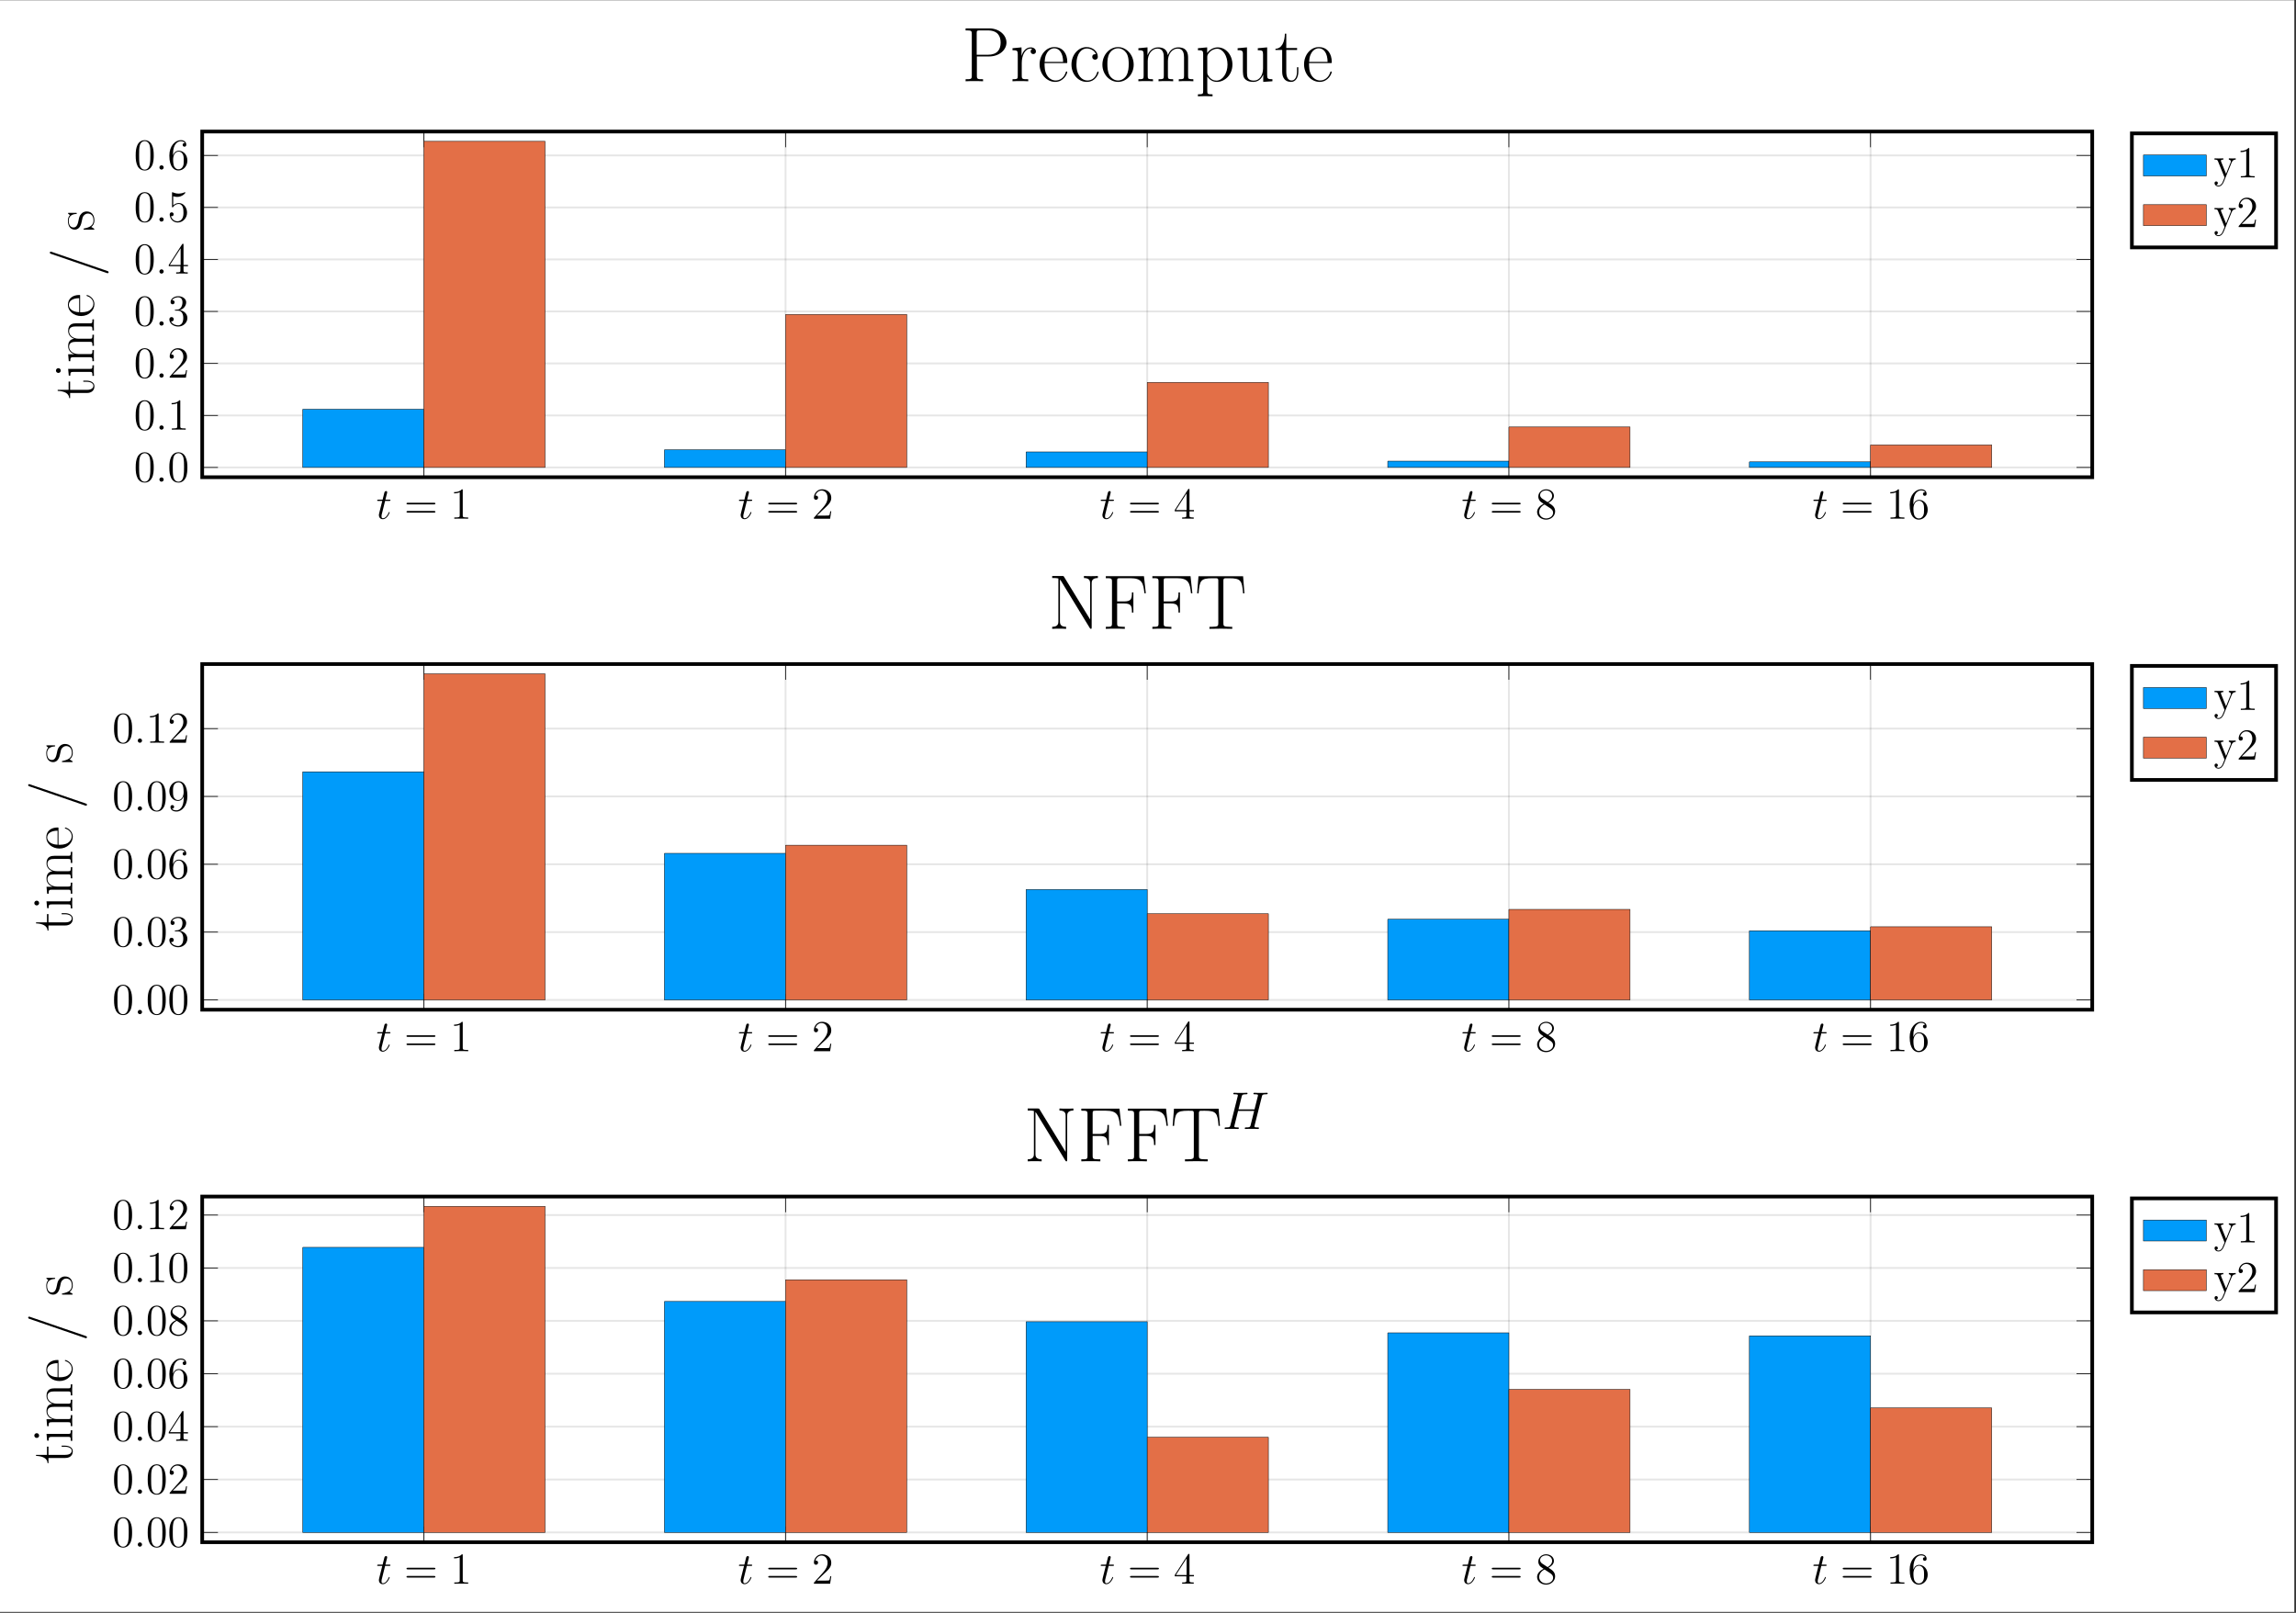 <?xml version="1.0" encoding="UTF-8"?>
<svg xmlns="http://www.w3.org/2000/svg" xmlns:xlink="http://www.w3.org/1999/xlink" width="620.549pt" height="435.818pt" viewBox="0 0 620.549 435.818" version="1.2">
<rect x="0" y="0" width="620.549" height="435.818" fill="#333333" stroke="none"/>
<defs>
<g>
<symbol overflow="visible" id="glyph-1642930433724746-0-0">
<path style="stroke:none;" d=""/>
</symbol>
<symbol overflow="visible" id="glyph-1642930433724746-0-1">
<path style="stroke:none;" d="M 2.406 -4.812 L 3.5 -4.812 C 3.734 -4.812 3.844 -4.812 3.844 -5.016 C 3.844 -5.156 3.781 -5.156 3.531 -5.156 L 2.484 -5.156 L 2.922 -6.891 C 2.969 -7.062 2.969 -7.094 2.969 -7.172 C 2.969 -7.359 2.828 -7.469 2.672 -7.469 C 2.562 -7.469 2.297 -7.438 2.203 -7.047 L 1.734 -5.156 L 0.609 -5.156 C 0.375 -5.156 0.266 -5.156 0.266 -4.922 C 0.266 -4.812 0.344 -4.812 0.578 -4.812 L 1.641 -4.812 L 0.844 -1.656 C 0.75 -1.234 0.719 -1.109 0.719 -0.953 C 0.719 -0.391 1.109 0.125 1.781 0.125 C 2.984 0.125 3.641 -1.625 3.641 -1.703 C 3.641 -1.781 3.578 -1.812 3.516 -1.812 C 3.484 -1.812 3.438 -1.812 3.422 -1.766 C 3.406 -1.75 3.391 -1.75 3.312 -1.547 C 3.062 -0.953 2.516 -0.125 1.812 -0.125 C 1.453 -0.125 1.438 -0.422 1.438 -0.688 C 1.438 -0.688 1.438 -0.922 1.469 -1.062 Z M 2.406 -4.812 "/>
</symbol>
<symbol overflow="visible" id="glyph-1642930433724746-0-2">
<path style="stroke:none;" d="M 2.203 -0.578 C 2.203 -0.922 1.906 -1.156 1.625 -1.156 C 1.281 -1.156 1.047 -0.875 1.047 -0.578 C 1.047 -0.234 1.328 0 1.609 0 C 1.953 0 2.203 -0.281 2.203 -0.578 Z M 2.203 -0.578 "/>
</symbol>
<symbol overflow="visible" id="glyph-1642930433724746-1-0">
<path style="stroke:none;" d=""/>
</symbol>
<symbol overflow="visible" id="glyph-1642930433724746-1-1">
<path style="stroke:none;" d="M 8.062 -3.875 C 8.234 -3.875 8.453 -3.875 8.453 -4.094 C 8.453 -4.312 8.25 -4.312 8.062 -4.312 L 1.031 -4.312 C 0.859 -4.312 0.641 -4.312 0.641 -4.094 C 0.641 -3.875 0.844 -3.875 1.031 -3.875 Z M 8.062 -1.656 C 8.234 -1.656 8.453 -1.656 8.453 -1.859 C 8.453 -2.094 8.25 -2.094 8.062 -2.094 L 1.031 -2.094 C 0.859 -2.094 0.641 -2.094 0.641 -1.875 C 0.641 -1.656 0.844 -1.656 1.031 -1.656 Z M 8.062 -1.656 "/>
</symbol>
<symbol overflow="visible" id="glyph-1642930433724746-1-2">
<path style="stroke:none;" d="M 3.438 -7.656 C 3.438 -7.938 3.438 -7.953 3.203 -7.953 C 2.922 -7.625 2.312 -7.188 1.094 -7.188 L 1.094 -6.844 C 1.359 -6.844 1.953 -6.844 2.625 -7.141 L 2.625 -0.922 C 2.625 -0.484 2.578 -0.344 1.531 -0.344 L 1.156 -0.344 L 1.156 0 C 1.484 -0.031 2.641 -0.031 3.031 -0.031 C 3.438 -0.031 4.578 -0.031 4.906 0 L 4.906 -0.344 L 4.531 -0.344 C 3.484 -0.344 3.438 -0.484 3.438 -0.922 Z M 3.438 -7.656 "/>
</symbol>
<symbol overflow="visible" id="glyph-1642930433724746-1-3">
<path style="stroke:none;" d="M 5.266 -2.016 L 5 -2.016 C 4.953 -1.812 4.859 -1.141 4.75 -0.953 C 4.656 -0.844 3.984 -0.844 3.625 -0.844 L 1.406 -0.844 C 1.734 -1.125 2.469 -1.891 2.766 -2.172 C 4.594 -3.844 5.266 -4.469 5.266 -5.656 C 5.266 -7.031 4.172 -7.953 2.781 -7.953 C 1.406 -7.953 0.578 -6.766 0.578 -5.734 C 0.578 -5.125 1.109 -5.125 1.141 -5.125 C 1.406 -5.125 1.703 -5.312 1.703 -5.688 C 1.703 -6.031 1.484 -6.25 1.141 -6.25 C 1.047 -6.25 1.016 -6.25 0.984 -6.234 C 1.203 -7.047 1.859 -7.609 2.625 -7.609 C 3.641 -7.609 4.266 -6.75 4.266 -5.656 C 4.266 -4.641 3.688 -3.75 3 -2.984 L 0.578 -0.281 L 0.578 0 L 4.953 0 Z M 5.266 -2.016 "/>
</symbol>
<symbol overflow="visible" id="glyph-1642930433724746-1-4">
<path style="stroke:none;" d="M 4.312 -7.781 C 4.312 -8.016 4.312 -8.062 4.141 -8.062 C 4.047 -8.062 4.016 -8.062 3.922 -7.922 L 0.328 -2.344 L 0.328 -2 L 3.469 -2 L 3.469 -0.906 C 3.469 -0.469 3.438 -0.344 2.562 -0.344 L 2.328 -0.344 L 2.328 0 C 2.609 -0.031 3.547 -0.031 3.891 -0.031 C 4.219 -0.031 5.172 -0.031 5.453 0 L 5.453 -0.344 L 5.219 -0.344 C 4.344 -0.344 4.312 -0.469 4.312 -0.906 L 4.312 -2 L 5.516 -2 L 5.516 -2.344 L 4.312 -2.344 Z M 3.531 -6.844 L 3.531 -2.344 L 0.625 -2.344 Z M 3.531 -6.844 "/>
</symbol>
<symbol overflow="visible" id="glyph-1642930433724746-1-5">
<path style="stroke:none;" d="M 3.562 -4.312 C 4.156 -4.641 5.031 -5.188 5.031 -6.188 C 5.031 -7.234 4.031 -7.953 2.922 -7.953 C 1.75 -7.953 0.812 -7.078 0.812 -5.984 C 0.812 -5.578 0.938 -5.172 1.266 -4.766 C 1.406 -4.609 1.406 -4.609 2.25 -4.016 C 1.094 -3.484 0.484 -2.672 0.484 -1.812 C 0.484 -0.531 1.703 0.25 2.922 0.25 C 4.25 0.25 5.359 -0.734 5.359 -1.984 C 5.359 -3.203 4.5 -3.734 3.562 -4.312 Z M 1.938 -5.391 C 1.781 -5.5 1.297 -5.812 1.297 -6.391 C 1.297 -7.172 2.109 -7.656 2.922 -7.656 C 3.781 -7.656 4.547 -7.047 4.547 -6.188 C 4.547 -5.453 4.016 -4.859 3.328 -4.484 Z M 2.5 -3.844 L 3.938 -2.906 C 4.25 -2.703 4.812 -2.328 4.812 -1.609 C 4.812 -0.688 3.891 -0.078 2.922 -0.078 C 1.906 -0.078 1.047 -0.812 1.047 -1.812 C 1.047 -2.734 1.719 -3.484 2.5 -3.844 Z M 2.5 -3.844 "/>
</symbol>
<symbol overflow="visible" id="glyph-1642930433724746-1-6">
<path style="stroke:none;" d="M 1.469 -4.156 C 1.469 -7.188 2.938 -7.656 3.578 -7.656 C 4.016 -7.656 4.453 -7.531 4.672 -7.172 C 4.531 -7.172 4.078 -7.172 4.078 -6.688 C 4.078 -6.422 4.25 -6.188 4.562 -6.188 C 4.859 -6.188 5.062 -6.375 5.062 -6.719 C 5.062 -7.344 4.609 -7.953 3.578 -7.953 C 2.062 -7.953 0.484 -6.406 0.484 -3.781 C 0.484 -0.484 1.922 0.25 2.938 0.25 C 4.25 0.25 5.359 -0.891 5.359 -2.438 C 5.359 -4.031 4.25 -5.094 3.047 -5.094 C 1.984 -5.094 1.594 -4.172 1.469 -3.844 Z M 2.938 -0.078 C 2.188 -0.078 1.828 -0.734 1.719 -0.984 C 1.609 -1.297 1.5 -1.891 1.5 -2.719 C 1.5 -3.672 1.922 -4.859 3 -4.859 C 3.656 -4.859 4 -4.406 4.188 -4 C 4.375 -3.562 4.375 -2.969 4.375 -2.453 C 4.375 -1.844 4.375 -1.297 4.141 -0.844 C 3.844 -0.281 3.422 -0.078 2.938 -0.078 Z M 2.938 -0.078 "/>
</symbol>
<symbol overflow="visible" id="glyph-1642930433724746-1-7">
<path style="stroke:none;" d="M 5.359 -3.828 C 5.359 -4.812 5.297 -5.781 4.859 -6.688 C 4.375 -7.688 3.516 -7.953 2.922 -7.953 C 2.234 -7.953 1.391 -7.609 0.938 -6.609 C 0.609 -5.859 0.484 -5.109 0.484 -3.828 C 0.484 -2.672 0.578 -1.797 1 -0.938 C 1.469 -0.031 2.297 0.25 2.922 0.25 C 3.953 0.25 4.547 -0.375 4.906 -1.062 C 5.328 -1.953 5.359 -3.125 5.359 -3.828 Z M 2.922 0.016 C 2.531 0.016 1.75 -0.203 1.531 -1.5 C 1.406 -2.219 1.406 -3.125 1.406 -3.969 C 1.406 -4.953 1.406 -5.828 1.594 -6.531 C 1.797 -7.344 2.406 -7.703 2.922 -7.703 C 3.375 -7.703 4.062 -7.438 4.297 -6.406 C 4.453 -5.719 4.453 -4.781 4.453 -3.969 C 4.453 -3.172 4.453 -2.266 4.312 -1.531 C 4.094 -0.219 3.328 0.016 2.922 0.016 Z M 2.922 0.016 "/>
</symbol>
<symbol overflow="visible" id="glyph-1642930433724746-1-8">
<path style="stroke:none;" d="M 2.203 -4.297 C 2 -4.281 1.953 -4.266 1.953 -4.156 C 1.953 -4.047 2.016 -4.047 2.219 -4.047 L 2.766 -4.047 C 3.797 -4.047 4.25 -3.203 4.25 -2.062 C 4.25 -0.484 3.438 -0.078 2.844 -0.078 C 2.266 -0.078 1.297 -0.344 0.938 -1.141 C 1.328 -1.078 1.672 -1.297 1.672 -1.719 C 1.672 -2.062 1.422 -2.312 1.094 -2.312 C 0.797 -2.312 0.484 -2.141 0.484 -1.688 C 0.484 -0.625 1.547 0.25 2.875 0.25 C 4.297 0.25 5.359 -0.844 5.359 -2.047 C 5.359 -3.141 4.469 -4 3.328 -4.203 C 4.359 -4.5 5.031 -5.375 5.031 -6.312 C 5.031 -7.25 4.047 -7.953 2.891 -7.953 C 1.703 -7.953 0.812 -7.219 0.812 -6.344 C 0.812 -5.875 1.188 -5.766 1.359 -5.766 C 1.609 -5.766 1.906 -5.953 1.906 -6.312 C 1.906 -6.688 1.609 -6.859 1.344 -6.859 C 1.281 -6.859 1.25 -6.859 1.219 -6.844 C 1.672 -7.656 2.797 -7.656 2.859 -7.656 C 3.25 -7.656 4.031 -7.484 4.031 -6.312 C 4.031 -6.078 4 -5.422 3.641 -4.906 C 3.281 -4.375 2.875 -4.344 2.562 -4.328 Z M 2.203 -4.297 "/>
</symbol>
<symbol overflow="visible" id="glyph-1642930433724746-1-9">
<path style="stroke:none;" d="M 1.531 -6.844 C 2.047 -6.688 2.469 -6.672 2.594 -6.672 C 3.938 -6.672 4.812 -7.656 4.812 -7.828 C 4.812 -7.875 4.781 -7.938 4.703 -7.938 C 4.688 -7.938 4.656 -7.938 4.547 -7.891 C 3.891 -7.609 3.312 -7.562 3 -7.562 C 2.219 -7.562 1.656 -7.812 1.422 -7.906 C 1.344 -7.938 1.312 -7.938 1.297 -7.938 C 1.203 -7.938 1.203 -7.859 1.203 -7.672 L 1.203 -4.125 C 1.203 -3.906 1.203 -3.844 1.344 -3.844 C 1.406 -3.844 1.422 -3.844 1.547 -4 C 1.875 -4.484 2.438 -4.766 3.031 -4.766 C 3.672 -4.766 3.984 -4.188 4.078 -3.984 C 4.281 -3.516 4.297 -2.922 4.297 -2.469 C 4.297 -2.016 4.297 -1.344 3.953 -0.797 C 3.688 -0.375 3.234 -0.078 2.703 -0.078 C 1.906 -0.078 1.141 -0.609 0.922 -1.484 C 0.984 -1.453 1.047 -1.453 1.109 -1.453 C 1.312 -1.453 1.641 -1.562 1.641 -1.969 C 1.641 -2.312 1.406 -2.5 1.109 -2.5 C 0.891 -2.5 0.578 -2.391 0.578 -1.922 C 0.578 -0.906 1.406 0.25 2.719 0.25 C 4.078 0.25 5.266 -0.891 5.266 -2.406 C 5.266 -3.828 4.297 -5.016 3.047 -5.016 C 2.359 -5.016 1.844 -4.703 1.531 -4.375 Z M 1.531 -6.844 "/>
</symbol>
<symbol overflow="visible" id="glyph-1642930433724746-1-10">
<path style="stroke:none;" d="M 4.375 -3.484 C 4.375 -0.656 3.125 -0.078 2.406 -0.078 C 2.109 -0.078 1.484 -0.109 1.188 -0.531 L 1.25 -0.531 C 1.344 -0.5 1.766 -0.578 1.766 -1.016 C 1.766 -1.281 1.594 -1.5 1.281 -1.5 C 0.969 -1.5 0.781 -1.297 0.781 -0.984 C 0.781 -0.25 1.375 0.25 2.422 0.25 C 3.906 0.25 5.359 -1.344 5.359 -3.938 C 5.359 -7.141 4.016 -7.953 2.969 -7.953 C 1.656 -7.953 0.484 -6.844 0.484 -5.266 C 0.484 -3.688 1.609 -2.625 2.797 -2.625 C 3.688 -2.625 4.141 -3.266 4.375 -3.875 Z M 2.844 -2.859 C 2.094 -2.859 1.766 -3.469 1.656 -3.688 C 1.469 -4.141 1.469 -4.719 1.469 -5.266 C 1.469 -5.922 1.469 -6.5 1.781 -7 C 2 -7.312 2.312 -7.656 2.969 -7.656 C 3.641 -7.656 4 -7.062 4.109 -6.797 C 4.344 -6.203 4.344 -5.188 4.344 -5.016 C 4.344 -4 3.891 -2.859 2.844 -2.859 Z M 2.844 -2.859 "/>
</symbol>
<symbol overflow="visible" id="glyph-1642930433724746-2-0">
<path style="stroke:none;" d=""/>
</symbol>
<symbol overflow="visible" id="glyph-1642930433724746-2-1">
<path style="stroke:none;" d="M -1.969 -4.891 L -2.875 -4.891 L -2.875 -4.594 L -1.984 -4.594 C -0.891 -4.594 -0.156 -4.172 -0.156 -3.5 C -0.156 -3.047 -0.484 -2.406 -1.922 -2.406 L -6.438 -2.406 L -6.438 -4.641 L -6.844 -4.641 L -6.844 -2.406 L -9.797 -2.406 L -9.797 -2.125 C -8.156 -2.078 -6.719 -1.531 -6.688 -0.172 L -6.438 -0.172 L -6.438 -1.562 L -1.953 -1.562 C -1.656 -1.562 0.125 -1.562 0.125 -3.406 C 0.125 -4.344 -0.797 -4.891 -1.969 -4.891 Z M -1.969 -4.891 "/>
</symbol>
<symbol overflow="visible" id="glyph-1642930433724746-2-2">
<path style="stroke:none;" d="M 0 -3.406 L -0.406 -3.406 C -0.406 -2.469 -0.516 -2.438 -1.078 -2.438 L -6.969 -2.438 L -6.797 -0.609 L -6.391 -0.609 C -6.391 -1.5 -6.297 -1.625 -5.531 -1.625 L -1.094 -1.625 C -0.5 -1.625 -0.406 -1.562 -0.406 -0.547 L 0 -0.547 C -0.031 -0.922 -0.031 -1.609 -0.031 -2 C -0.031 -2.391 -0.031 -3.047 0 -3.406 Z M -9.609 -2.625 C -10 -2.625 -10.266 -2.328 -10.266 -1.984 C -10.266 -1.609 -9.969 -1.344 -9.609 -1.344 C -9.234 -1.344 -8.969 -1.641 -8.969 -1.969 C -8.969 -2.359 -9.266 -2.625 -9.609 -2.625 Z M -9.609 -2.625 "/>
</symbol>
<symbol overflow="visible" id="glyph-1642930433724746-2-3">
<path style="stroke:none;" d="M 0 -11.844 L -0.406 -11.844 C -0.406 -10.828 -0.484 -10.766 -1.094 -10.766 L -4.844 -10.766 C -5.641 -10.766 -6.969 -10.625 -6.969 -8.719 C -6.969 -7.641 -6.234 -6.891 -5.375 -6.609 L -5.375 -6.594 C -6.688 -6.406 -6.969 -5.469 -6.969 -4.562 C -6.969 -3.312 -6 -2.656 -5.359 -2.422 L -5.359 -2.406 L -6.969 -2.406 L -6.797 -0.531 L -6.391 -0.531 C -6.391 -1.469 -6.297 -1.609 -5.531 -1.609 L -1.094 -1.609 C -0.5 -1.609 -0.406 -1.547 -0.406 -0.531 L 0 -0.531 C -0.031 -0.906 -0.031 -1.609 -0.031 -2.016 C -0.031 -2.438 -0.031 -3.156 0 -3.531 L -0.406 -3.531 C -0.406 -2.516 -0.484 -2.453 -1.094 -2.453 L -4.156 -2.453 C -5.625 -2.453 -6.719 -3.344 -6.719 -4.453 C -6.719 -5.641 -5.672 -5.766 -4.906 -5.766 L -1.094 -5.766 C -0.5 -5.766 -0.406 -5.703 -0.406 -4.688 L 0 -4.688 C -0.031 -5.062 -0.031 -5.766 -0.031 -6.172 C -0.031 -6.594 -0.031 -7.312 0 -7.688 L -0.406 -7.688 C -0.406 -6.672 -0.484 -6.609 -1.094 -6.609 L -4.156 -6.609 C -5.625 -6.609 -6.719 -7.5 -6.719 -8.609 C -6.719 -9.797 -5.672 -9.922 -4.906 -9.922 L -1.094 -9.922 C -0.5 -9.922 -0.406 -9.859 -0.406 -8.844 L 0 -8.844 C -0.031 -9.219 -0.031 -9.922 -0.031 -10.328 C -0.031 -10.75 -0.031 -11.469 0 -11.844 Z M 0 -11.844 "/>
</symbol>
<symbol overflow="visible" id="glyph-1642930433724746-2-4">
<path style="stroke:none;" d="M -4 -6.125 C -5.625 -6.125 -7.031 -5.266 -7.031 -3.453 C -7.031 -1.766 -5.422 -0.438 -3.469 -0.438 C -1.406 -0.438 0.125 -1.938 0.125 -3.625 C 0.125 -5.406 -1.562 -6.109 -1.891 -6.109 C -2 -6.109 -2 -5.984 -2 -5.984 C -2 -5.875 -1.969 -5.859 -1.781 -5.797 C -0.703 -5.438 -0.156 -4.562 -0.156 -3.734 C -0.156 -3.062 -0.547 -2.375 -1.234 -1.938 C -2.047 -1.453 -3 -1.453 -3.734 -1.453 L -3.734 -6.062 C -3.812 -6.125 -3.844 -6.125 -4 -6.125 Z M -3.984 -5.266 L -3.984 -1.469 C -6.266 -1.578 -6.781 -2.797 -6.781 -3.438 C -6.781 -4.516 -5.766 -5.25 -3.984 -5.266 Z M -3.984 -5.266 "/>
</symbol>
<symbol overflow="visible" id="glyph-1642930433724746-2-5">
<path style="stroke:none;" d="M -11.641 -6.562 C -11.828 -6.562 -11.922 -6.422 -11.922 -6.297 C -11.922 -6.094 -11.797 -6.031 -11.609 -5.969 L 3.406 -0.812 C 3.609 -0.734 3.672 -0.734 3.672 -0.734 C 3.875 -0.734 3.969 -0.875 3.969 -1 C 3.969 -1.188 3.844 -1.266 3.641 -1.328 L -11.375 -6.484 C -11.578 -6.562 -11.641 -6.562 -11.641 -6.562 Z M -11.641 -6.562 "/>
</symbol>
<symbol overflow="visible" id="glyph-1642930433724746-2-6">
<path style="stroke:none;" d="M -1.969 -5.297 C -2.781 -5.297 -3.219 -4.875 -3.406 -4.672 C -3.906 -4.188 -4.016 -3.625 -4.141 -2.969 C -4.328 -2.078 -4.547 -0.969 -5.531 -0.969 C -5.938 -0.969 -6.812 -1.188 -6.812 -2.797 C -6.812 -4.5 -5.219 -4.594 -4.719 -4.641 C -4.641 -4.656 -4.625 -4.734 -4.625 -4.781 C -4.625 -4.922 -4.672 -4.922 -4.938 -4.922 L -6.719 -4.922 C -7 -4.922 -7.016 -4.906 -7.016 -4.812 C -7.016 -4.75 -7 -4.734 -6.766 -4.531 C -6.703 -4.484 -6.547 -4.344 -6.484 -4.297 C -7.016 -3.797 -7.031 -3.078 -7.031 -2.797 C -7.031 -1.031 -6.109 -0.391 -5.188 -0.391 C -3.75 -0.391 -3.422 -2.016 -3.328 -2.484 C -3.125 -3.484 -3.062 -3.844 -2.766 -4.172 C -2.578 -4.375 -2.234 -4.734 -1.656 -4.734 C -0.984 -4.734 -0.125 -4.344 -0.125 -2.875 C -0.125 -1.5 -1.172 -1 -2.578 -0.719 C -2.797 -0.672 -2.812 -0.672 -2.812 -0.547 C -2.812 -0.406 -2.797 -0.391 -2.484 -0.391 L -0.188 -0.391 C 0.094 -0.391 0.109 -0.406 0.109 -0.516 C 0.109 -0.594 0.094 -0.609 -0.031 -0.688 L -0.719 -1.109 C -0.281 -1.438 0.125 -1.984 0.125 -2.875 C 0.125 -4.453 -0.734 -5.297 -1.969 -5.297 Z M -1.969 -5.297 "/>
</symbol>
<symbol overflow="visible" id="glyph-1642930433724746-3-0">
<path style="stroke:none;" d=""/>
</symbol>
<symbol overflow="visible" id="glyph-1642930433724746-3-1">
<path style="stroke:none;" d="M 12.141 -10.453 C 12.141 -12.438 10.219 -14.281 7.484 -14.281 L 1.094 -14.281 L 1.094 -13.734 C 2.531 -13.734 2.766 -13.734 2.766 -12.797 L 2.766 -1.484 C 2.766 -0.547 2.531 -0.547 1.094 -0.547 L 1.094 0 C 1.688 -0.047 2.797 -0.047 3.453 -0.047 C 4.094 -0.047 5.203 -0.047 5.812 0 L 5.812 -0.547 C 4.375 -0.547 4.141 -0.547 4.141 -1.484 L 4.141 -6.703 L 7.484 -6.703 C 10.188 -6.703 12.141 -8.469 12.141 -10.453 Z M 10.562 -10.453 C 10.562 -8.547 9.641 -7.156 7.094 -7.156 L 4.094 -7.156 L 4.094 -12.922 C 4.094 -13.625 4.141 -13.734 4.969 -13.734 L 7.094 -13.734 C 9.781 -13.734 10.562 -12.188 10.562 -10.453 Z M 10.562 -10.453 "/>
</symbol>
<symbol overflow="visible" id="glyph-1642930433724746-3-2">
<path style="stroke:none;" d="M 6.969 -8.062 C 6.969 -8.734 6.297 -9.156 5.578 -9.156 C 4 -9.156 3.297 -7.609 3.094 -6.875 L 3.078 -6.875 L 3.078 -9.156 L 0.641 -8.922 L 0.641 -8.391 C 1.875 -8.391 2.062 -8.266 2.062 -7.25 L 2.062 -1.438 C 2.062 -0.641 1.984 -0.547 0.641 -0.547 L 0.641 0 C 1.156 -0.047 2.109 -0.047 2.656 -0.047 C 3.266 -0.047 4.328 -0.047 4.891 0 L 4.891 -0.547 C 3.391 -0.547 3.141 -0.547 3.141 -1.484 L 3.141 -4.938 C 3.141 -6.938 4 -8.828 5.562 -8.828 C 5.703 -8.828 5.859 -8.797 6 -8.734 C 6 -8.734 5.547 -8.594 5.547 -8.047 C 5.547 -7.547 5.938 -7.344 6.25 -7.344 C 6.5 -7.344 6.969 -7.484 6.969 -8.062 Z M 6.969 -8.062 "/>
</symbol>
<symbol overflow="visible" id="glyph-1642930433724746-3-3">
<path style="stroke:none;" d="M 8.047 -5.25 C 8.047 -7.375 6.922 -9.234 4.531 -9.234 C 2.328 -9.234 0.562 -7.125 0.562 -4.562 C 0.562 -1.844 2.547 0.172 4.766 0.172 C 7.109 0.172 8.031 -2.047 8.031 -2.484 C 8.031 -2.641 7.859 -2.641 7.859 -2.641 C 7.719 -2.641 7.688 -2.594 7.609 -2.344 C 7.156 -0.922 6 -0.203 4.906 -0.203 C 4.016 -0.203 3.109 -0.703 2.547 -1.625 C 1.906 -2.703 1.906 -3.938 1.906 -4.906 L 7.969 -4.906 C 8.047 -5 8.047 -5.031 8.047 -5.25 Z M 6.922 -5.219 L 1.922 -5.219 C 2.062 -8.234 3.672 -8.906 4.516 -8.906 C 5.938 -8.906 6.906 -7.562 6.922 -5.219 Z M 6.922 -5.219 "/>
</symbol>
<symbol overflow="visible" id="glyph-1642930433724746-3-4">
<path style="stroke:none;" d="M 8.031 -2.469 C 8.031 -2.547 8 -2.609 7.859 -2.609 C 7.719 -2.609 7.688 -2.594 7.609 -2.328 C 7.062 -0.625 5.875 -0.203 4.969 -0.203 C 3.641 -0.203 2.031 -1.438 2.031 -4.531 C 2.031 -7.719 3.578 -8.859 4.812 -8.859 C 5.625 -8.859 6.844 -8.469 7.297 -7.312 C 6.906 -7.312 6.312 -7.312 6.312 -6.578 C 6.312 -6 6.797 -5.828 7.062 -5.828 C 7.219 -5.828 7.812 -5.891 7.812 -6.625 C 7.812 -8.109 6.391 -9.234 4.781 -9.234 C 2.578 -9.234 0.688 -7.188 0.688 -4.516 C 0.688 -1.734 2.656 0.172 4.781 0.172 C 7.375 0.172 8.031 -2.234 8.031 -2.469 Z M 8.031 -2.469 "/>
</symbol>
<symbol overflow="visible" id="glyph-1642930433724746-3-5">
<path style="stroke:none;" d="M 9.016 -4.469 C 9.016 -7.156 7.062 -9.234 4.781 -9.234 C 2.516 -9.234 0.562 -7.156 0.562 -4.469 C 0.562 -1.844 2.516 0.172 4.781 0.172 C 7.062 0.172 9.016 -1.844 9.016 -4.469 Z M 7.672 -4.641 C 7.672 -3.828 7.625 -2.578 7.062 -1.562 C 6.484 -0.609 5.578 -0.203 4.781 -0.203 C 3.812 -0.203 2.969 -0.797 2.484 -1.609 C 1.969 -2.547 1.906 -3.719 1.906 -4.641 C 1.906 -5.516 1.938 -6.609 2.484 -7.547 C 2.906 -8.234 3.719 -8.906 4.781 -8.906 C 5.734 -8.906 6.516 -8.391 7.031 -7.656 C 7.672 -6.672 7.672 -5.297 7.672 -4.641 Z M 7.672 -4.641 "/>
</symbol>
<symbol overflow="visible" id="glyph-1642930433724746-3-6">
<path style="stroke:none;" d="M 15.547 0 L 15.547 -0.547 C 14.219 -0.547 14.125 -0.625 14.125 -1.438 L 14.125 -6.359 C 14.125 -7.406 13.938 -9.156 11.453 -9.156 C 10.031 -9.156 9.047 -8.188 8.672 -7.062 L 8.656 -7.062 C 8.406 -8.781 7.172 -9.156 6 -9.156 C 4.344 -9.156 3.484 -7.875 3.172 -7.047 L 3.156 -7.047 L 3.156 -9.156 L 0.688 -8.922 L 0.688 -8.391 C 1.922 -8.391 2.109 -8.266 2.109 -7.25 L 2.109 -1.438 C 2.109 -0.641 2.031 -0.547 0.688 -0.547 L 0.688 0 C 1.188 -0.047 2.109 -0.047 2.656 -0.047 C 3.203 -0.047 4.141 -0.047 4.641 0 L 4.641 -0.547 C 3.297 -0.547 3.219 -0.625 3.219 -1.438 L 3.219 -5.453 C 3.219 -7.375 4.391 -8.828 5.859 -8.828 C 7.406 -8.828 7.562 -7.438 7.562 -6.438 L 7.562 -1.438 C 7.562 -0.641 7.484 -0.547 6.141 -0.547 L 6.141 0 C 6.641 -0.047 7.562 -0.047 8.109 -0.047 C 8.656 -0.047 9.594 -0.047 10.094 0 L 10.094 -0.547 C 8.766 -0.547 8.672 -0.625 8.672 -1.438 L 8.672 -5.453 C 8.672 -7.375 9.844 -8.828 11.312 -8.828 C 12.859 -8.828 13.031 -7.438 13.031 -6.438 L 13.031 -1.438 C 13.031 -0.641 12.938 -0.547 11.609 -0.547 L 11.609 0 C 12.109 -0.047 13.031 -0.047 13.562 -0.047 C 14.109 -0.047 15.047 -0.047 15.547 0 Z M 15.547 0 "/>
</symbol>
<symbol overflow="visible" id="glyph-1642930433724746-3-7">
<path style="stroke:none;" d="M 9.969 -4.516 C 9.969 -7.156 8.156 -9.156 6 -9.156 C 4.75 -9.156 3.719 -8.469 3.141 -7.625 L 3.141 -9.156 L 0.641 -8.922 L 0.641 -8.391 C 1.875 -8.391 2.062 -8.266 2.062 -7.25 L 2.062 2.641 C 2.062 3.422 1.984 3.531 0.641 3.531 L 0.641 4.078 C 1.156 4.031 2.062 4.031 2.609 4.031 C 3.156 4.031 4.094 4.031 4.594 4.078 L 4.594 3.531 C 3.266 3.531 3.172 3.453 3.172 2.641 L 3.172 -1.281 C 3.781 -0.391 4.656 0.172 5.766 0.172 C 7.859 0.172 9.969 -1.672 9.969 -4.516 Z M 8.641 -4.5 C 8.641 -2.109 7.297 -0.172 5.641 -0.172 C 4.891 -0.172 4.078 -0.516 3.453 -1.5 C 3.172 -1.969 3.172 -2.094 3.172 -2.422 L 3.172 -6.562 C 3.172 -6.859 3.172 -7.297 4 -8.062 C 4.094 -8.156 4.812 -8.781 5.859 -8.781 C 7.375 -8.781 8.641 -6.875 8.641 -4.5 Z M 8.641 -4.5 "/>
</symbol>
<symbol overflow="visible" id="glyph-1642930433724746-3-8">
<path style="stroke:none;" d="M 10.094 0 L 10.094 -0.547 C 8.859 -0.547 8.672 -0.672 8.672 -1.672 L 8.672 -9.156 L 6.141 -8.922 L 6.141 -8.391 C 7.375 -8.391 7.562 -8.266 7.562 -7.25 L 7.562 -3.453 C 7.562 -1.688 6.625 -0.172 5.078 -0.172 C 3.359 -0.172 3.219 -1.188 3.219 -2.281 L 3.219 -9.156 L 0.688 -8.922 L 0.688 -8.391 C 1.531 -8.391 2.094 -8.391 2.109 -7.547 L 2.109 -3.531 C 2.109 -2.125 2.109 -1.234 2.656 -0.641 C 2.922 -0.375 3.453 0.172 4.953 0.172 C 6.734 0.172 7.422 -1.344 7.594 -1.781 L 7.609 -1.781 L 7.609 0.172 Z M 10.094 0 "/>
</symbol>
<symbol overflow="visible" id="glyph-1642930433724746-3-9">
<path style="stroke:none;" d="M 6.422 -2.594 L 6.422 -3.781 L 6.047 -3.781 L 6.047 -2.609 C 6.047 -1.172 5.484 -0.203 4.594 -0.203 C 4 -0.203 3.156 -0.625 3.156 -2.531 L 3.156 -8.453 L 6.078 -8.453 L 6.078 -8.984 L 3.156 -8.984 L 3.156 -12.859 L 2.781 -12.859 C 2.734 -10.703 2 -8.828 0.234 -8.781 L 0.234 -8.453 L 2.047 -8.453 L 2.047 -2.578 C 2.047 -2.172 2.047 0.172 4.469 0.172 C 5.703 0.172 6.422 -1.047 6.422 -2.594 Z M 6.422 -2.594 "/>
</symbol>
<symbol overflow="visible" id="glyph-1642930433724746-3-10">
<path style="stroke:none;" d="M 13.406 -13.734 L 13.406 -14.281 C 12.922 -14.234 12.047 -14.234 11.516 -14.234 C 11 -14.234 10.125 -14.234 9.641 -14.281 L 9.641 -13.734 C 11.312 -13.734 11.312 -12.75 11.312 -12.234 L 11.312 -2.547 L 4.281 -14.031 C 4.141 -14.266 4.125 -14.281 3.719 -14.281 L 1.062 -14.281 L 1.062 -13.734 L 1.469 -13.734 C 2.297 -13.734 2.672 -13.625 2.734 -13.609 L 2.734 -2.047 C 2.734 -1.531 2.734 -0.547 1.062 -0.547 L 1.062 0 C 1.547 -0.047 2.422 -0.047 2.953 -0.047 C 3.469 -0.047 4.344 -0.047 4.828 0 L 4.828 -0.547 C 3.156 -0.547 3.156 -1.531 3.156 -2.047 L 3.156 -13.312 C 3.297 -13.188 3.297 -13.156 3.453 -12.938 L 11.203 -0.25 C 11.359 0 11.422 0 11.516 0 C 11.734 0 11.734 -0.062 11.734 -0.453 L 11.734 -12.234 C 11.734 -12.75 11.734 -13.734 13.406 -13.734 Z M 13.406 -13.734 "/>
</symbol>
<symbol overflow="visible" id="glyph-1642930433724746-3-11">
<path style="stroke:none;" d="M 11.875 -9.609 L 11.375 -14.234 L 1.062 -14.234 L 1.062 -13.688 C 2.516 -13.688 2.734 -13.688 2.734 -12.75 L 2.734 -1.484 C 2.734 -0.547 2.516 -0.547 1.062 -0.547 L 1.062 0 C 1.672 -0.047 2.844 -0.047 3.484 -0.047 C 4.344 -0.047 5.359 -0.047 6.203 0 L 6.203 -0.547 L 5.75 -0.547 C 4.156 -0.547 4.125 -0.75 4.125 -1.5 L 4.125 -6.859 L 6 -6.859 C 7.938 -6.859 8.125 -6.172 8.125 -4.406 L 8.516 -4.406 L 8.516 -9.844 L 8.125 -9.844 C 8.125 -8.094 7.938 -7.406 6 -7.406 L 4.125 -7.406 L 4.125 -12.875 C 4.125 -13.594 4.156 -13.688 5 -13.688 L 7.688 -13.688 C 10.844 -13.688 11.203 -12.391 11.5 -9.609 Z M 11.875 -9.609 "/>
</symbol>
<symbol overflow="visible" id="glyph-1642930433724746-3-12">
<path style="stroke:none;" d="M 13.359 -9.594 L 13 -14.219 L 0.938 -14.219 L 0.578 -9.594 L 0.969 -9.594 C 1.234 -13.062 1.531 -13.672 4.75 -13.672 C 5.125 -13.672 5.734 -13.672 5.891 -13.656 C 6.297 -13.594 6.297 -13.344 6.297 -12.859 L 6.297 -1.531 C 6.297 -0.781 6.234 -0.547 4.5 -0.547 L 3.906 -0.547 L 3.906 0 L 6.984 -0.047 L 10.062 0 L 10.062 -0.547 L 9.469 -0.547 C 7.734 -0.547 7.672 -0.781 7.672 -1.531 L 7.672 -12.859 C 7.672 -13.312 7.672 -13.562 8.047 -13.656 C 8.219 -13.672 8.828 -13.672 9.203 -13.672 C 12.391 -13.672 12.719 -13.062 12.984 -9.594 Z M 13.359 -9.594 "/>
</symbol>
<symbol overflow="visible" id="glyph-1642930433724746-4-0">
<path style="stroke:none;" d=""/>
</symbol>
<symbol overflow="visible" id="glyph-1642930433724746-4-1">
<path style="stroke:none;" d="M 5.953 -4.812 L 5.953 -5.156 C 5.609 -5.125 5.438 -5.125 5.062 -5.125 L 4.094 -5.156 L 4.094 -4.812 C 4.531 -4.781 4.641 -4.5 4.641 -4.297 C 4.641 -4.188 4.609 -4.125 4.562 -4 L 3.344 -0.984 L 2.016 -4.25 C 1.953 -4.406 1.953 -4.5 1.953 -4.5 C 1.953 -4.812 2.359 -4.812 2.609 -4.812 L 2.609 -5.156 C 2.297 -5.125 1.703 -5.125 1.375 -5.125 L 0.219 -5.156 L 0.219 -4.812 C 0.906 -4.812 1 -4.75 1.156 -4.375 L 2.938 0 C 2.422 1.266 2.422 1.297 2.359 1.391 C 2.156 1.75 1.844 2.203 1.297 2.203 C 0.938 2.203 0.703 1.984 0.703 1.984 C 0.703 1.984 1.125 1.938 1.125 1.516 C 1.125 1.234 0.891 1.078 0.688 1.078 C 0.484 1.078 0.234 1.188 0.234 1.547 C 0.234 2 0.672 2.438 1.297 2.438 C 1.969 2.438 2.469 1.859 2.766 1.094 L 4.844 -4 C 5.156 -4.797 5.719 -4.812 5.953 -4.812 Z M 5.953 -4.812 "/>
</symbol>
<symbol overflow="visible" id="glyph-1642930433724746-4-2">
<path style="stroke:none;" d="M 4.906 0 L 4.906 -0.344 L 4.531 -0.344 C 3.484 -0.344 3.438 -0.484 3.438 -0.922 L 3.438 -7.656 C 3.438 -7.938 3.438 -7.953 3.203 -7.953 C 2.922 -7.625 2.312 -7.188 1.094 -7.188 L 1.094 -6.844 C 1.359 -6.844 1.953 -6.844 2.625 -7.141 L 2.625 -0.922 C 2.625 -0.484 2.578 -0.344 1.531 -0.344 L 1.156 -0.344 L 1.156 0 C 1.484 -0.031 2.641 -0.031 3.031 -0.031 C 3.438 -0.031 4.578 -0.031 4.906 0 Z M 4.906 0 "/>
</symbol>
<symbol overflow="visible" id="glyph-1642930433724746-4-3">
<path style="stroke:none;" d="M 5.266 -2.016 L 5 -2.016 C 4.953 -1.812 4.859 -1.141 4.75 -0.953 C 4.656 -0.844 3.984 -0.844 3.625 -0.844 L 1.406 -0.844 C 1.734 -1.125 2.469 -1.891 2.766 -2.172 C 4.594 -3.844 5.266 -4.469 5.266 -5.656 C 5.266 -7.031 4.172 -7.953 2.781 -7.953 C 1.406 -7.953 0.578 -6.766 0.578 -5.734 C 0.578 -5.125 1.109 -5.125 1.141 -5.125 C 1.406 -5.125 1.703 -5.312 1.703 -5.688 C 1.703 -6.031 1.484 -6.25 1.141 -6.25 C 1.047 -6.25 1.016 -6.25 0.984 -6.234 C 1.203 -7.047 1.859 -7.609 2.625 -7.609 C 3.641 -7.609 4.266 -6.75 4.266 -5.656 C 4.266 -4.641 3.688 -3.75 3 -2.984 L 0.578 -0.281 L 0.578 0 L 4.953 0 Z M 5.266 -2.016 "/>
</symbol>
<symbol overflow="visible" id="glyph-1642930433724746-5-0">
<path style="stroke:none;" d=""/>
</symbol>
<symbol overflow="visible" id="glyph-1642930433724746-5-1">
<path style="stroke:none;" d="M 10.719 -8.734 C 10.844 -9.234 10.875 -9.375 11.891 -9.375 C 12.156 -9.375 12.297 -9.375 12.297 -9.625 C 12.297 -9.781 12.172 -9.781 12.078 -9.781 C 11.828 -9.781 11.516 -9.75 11.25 -9.75 L 9.562 -9.75 C 9.281 -9.75 8.984 -9.781 8.719 -9.781 C 8.609 -9.781 8.438 -9.781 8.438 -9.516 C 8.438 -9.375 8.547 -9.375 8.812 -9.375 C 9.672 -9.375 9.672 -9.25 9.672 -9.094 C 9.672 -9.062 9.672 -8.984 9.609 -8.766 L 8.734 -5.297 L 4.406 -5.297 L 5.266 -8.734 C 5.406 -9.234 5.438 -9.375 6.453 -9.375 C 6.703 -9.375 6.844 -9.375 6.844 -9.625 C 6.844 -9.781 6.719 -9.781 6.641 -9.781 C 6.375 -9.781 6.078 -9.75 5.797 -9.75 L 4.109 -9.75 C 3.844 -9.75 3.547 -9.781 3.266 -9.781 C 3.172 -9.781 3 -9.781 3 -9.516 C 3 -9.375 3.094 -9.375 3.359 -9.375 C 4.234 -9.375 4.234 -9.25 4.234 -9.094 C 4.234 -9.062 4.234 -8.984 4.172 -8.766 L 2.234 -1.062 C 2.109 -0.562 2.078 -0.422 1.094 -0.422 C 0.766 -0.422 0.656 -0.422 0.656 -0.141 C 0.656 0 0.812 0 0.859 0 C 1.125 0 1.422 -0.031 1.688 -0.031 L 3.375 -0.031 C 3.656 -0.031 3.953 0 4.234 0 C 4.344 0 4.5 0 4.5 -0.266 C 4.5 -0.422 4.375 -0.422 4.156 -0.422 C 3.281 -0.422 3.281 -0.531 3.281 -0.672 C 3.281 -0.688 3.281 -0.781 3.312 -0.906 L 4.297 -4.891 L 8.641 -4.891 C 8.391 -3.938 7.672 -0.953 7.641 -0.859 C 7.484 -0.438 7.25 -0.438 6.406 -0.422 C 6.234 -0.422 6.109 -0.422 6.109 -0.141 C 6.109 0 6.266 0 6.297 0 C 6.562 0 6.859 -0.031 7.141 -0.031 L 8.828 -0.031 C 9.094 -0.031 9.406 0 9.672 0 C 9.781 0 9.938 0 9.938 -0.266 C 9.938 -0.422 9.812 -0.422 9.594 -0.422 C 8.719 -0.422 8.719 -0.531 8.719 -0.672 C 8.719 -0.688 8.719 -0.781 8.75 -0.906 Z M 10.719 -8.734 "/>
</symbol>
</g>
<clipPath id="clip-1642930433724746-1">
  <path d="M 0 0.066 L 620.098 0.066 L 620.098 435.57 L 0 435.57 Z M 0 0.066 "/>
</clipPath>
</defs>
<g id="surface1">
<g clip-path="url(#clip-1642930433724746-1)" clip-rule="nonzero">
<path style=" stroke:none;fill-rule:nonzero;fill:rgb(100%,100%,100%);fill-opacity:1;" d="M 0 435.574 L 0 0.066 L 620.105 0.066 L 620.105 435.574 Z M 0 435.574 "/>
</g>
<path style=" stroke:none;fill-rule:nonzero;fill:rgb(100%,100%,100%);fill-opacity:1;" d="M 54.652 128.957 L 565.617 128.957 L 565.617 35.52 L 54.652 35.52 Z M 54.652 128.957 "/>
<path style="fill:none;stroke-width:0.498;stroke-linecap:butt;stroke-linejoin:miter;stroke:rgb(0%,0%,0%);stroke-opacity:0.1;stroke-miterlimit:10;" d="M 59.976 -0 L 59.976 93.505 M 157.821 -0 L 157.821 93.505 M 255.665 -0 L 255.665 93.505 M 353.514 -0 L 353.514 93.505 M 451.358 -0 L 451.358 93.505 " transform="matrix(0.999,0,0,-0.999,54.653,128.957)"/>
<path style="fill:none;stroke-width:0.498;stroke-linecap:butt;stroke-linejoin:miter;stroke:rgb(0%,0%,0%);stroke-opacity:0.1;stroke-miterlimit:10;" d="M -0.001 2.646 L 511.335 2.646 M -0.001 16.711 L 511.335 16.711 M -0.001 30.78 L 511.335 30.78 M -0.001 44.845 L 511.335 44.845 M -0.001 58.913 L 511.335 58.913 M -0.001 72.978 L 511.335 72.978 M -0.001 87.043 L 511.335 87.043 " transform="matrix(0.999,0,0,-0.999,54.653,128.957)"/>
<path style="fill:none;stroke-width:0.199;stroke-linecap:butt;stroke-linejoin:miter;stroke:rgb(0%,0%,0%);stroke-opacity:1;stroke-miterlimit:10;" d="M 59.976 -0 L 59.976 4.253 M 157.821 -0 L 157.821 4.253 M 255.665 -0 L 255.665 4.253 M 353.514 -0 L 353.514 4.253 M 451.358 -0 L 451.358 4.253 M 59.976 93.505 L 59.976 89.252 M 157.821 93.505 L 157.821 89.252 M 255.665 93.505 L 255.665 89.252 M 353.514 93.505 L 353.514 89.252 M 451.358 93.505 L 451.358 89.252 " transform="matrix(0.999,0,0,-0.999,54.653,128.957)"/>
<path style="fill:none;stroke-width:0.199;stroke-linecap:butt;stroke-linejoin:miter;stroke:rgb(0%,0%,0%);stroke-opacity:1;stroke-miterlimit:10;" d="M -0.001 2.646 L 4.252 2.646 M -0.001 16.711 L 4.252 16.711 M -0.001 30.78 L 4.252 30.78 M -0.001 44.845 L 4.252 44.845 M -0.001 58.913 L 4.252 58.913 M -0.001 72.978 L 4.252 72.978 M -0.001 87.043 L 4.252 87.043 M 511.335 2.646 L 507.082 2.646 M 511.335 16.711 L 507.082 16.711 M 511.335 30.78 L 507.082 30.78 M 511.335 44.845 L 507.082 44.845 M 511.335 58.913 L 507.082 58.913 M 511.335 72.978 L 507.082 72.978 M 511.335 87.043 L 507.082 87.043 " transform="matrix(0.999,0,0,-0.999,54.653,128.957)"/>
<path style="fill:none;stroke-width:0.996;stroke-linecap:butt;stroke-linejoin:miter;stroke:rgb(0%,0%,0%);stroke-opacity:1;stroke-miterlimit:10;" d="M -0.001 -0 L -0.001 93.505 L 511.335 93.505 L 511.335 -0 Z M -0.001 -0 " transform="matrix(0.999,0,0,-0.999,54.653,128.957)"/>
<g style="fill:rgb(0%,0%,0%);fill-opacity:1;">
  <use xlink:href="#glyph-1642930433724746-0-1" x="101.68" y="140.172"/>
</g>
<g style="fill:rgb(0%,0%,0%);fill-opacity:1;">
  <use xlink:href="#glyph-1642930433724746-1-1" x="109.223" y="140.172"/>
</g>
<g style="fill:rgb(0%,0%,0%);fill-opacity:1;">
  <use xlink:href="#glyph-1642930433724746-1-2" x="121.63" y="140.172"/>
</g>
<g style="fill:rgb(0%,0%,0%);fill-opacity:1;">
  <use xlink:href="#glyph-1642930433724746-0-1" x="199.454" y="140.172"/>
</g>
<g style="fill:rgb(0%,0%,0%);fill-opacity:1;">
  <use xlink:href="#glyph-1642930433724746-1-1" x="206.997" y="140.172"/>
</g>
<g style="fill:rgb(0%,0%,0%);fill-opacity:1;">
  <use xlink:href="#glyph-1642930433724746-1-3" x="219.404" y="140.172"/>
</g>
<g style="fill:rgb(0%,0%,0%);fill-opacity:1;">
  <use xlink:href="#glyph-1642930433724746-0-1" x="297.228" y="140.172"/>
</g>
<g style="fill:rgb(0%,0%,0%);fill-opacity:1;">
  <use xlink:href="#glyph-1642930433724746-1-1" x="304.771" y="140.172"/>
</g>
<g style="fill:rgb(0%,0%,0%);fill-opacity:1;">
  <use xlink:href="#glyph-1642930433724746-1-4" x="317.178" y="140.172"/>
</g>
<g style="fill:rgb(0%,0%,0%);fill-opacity:1;">
  <use xlink:href="#glyph-1642930433724746-0-1" x="395.002" y="140.172"/>
</g>
<g style="fill:rgb(0%,0%,0%);fill-opacity:1;">
  <use xlink:href="#glyph-1642930433724746-1-1" x="402.544" y="140.172"/>
</g>
<g style="fill:rgb(0%,0%,0%);fill-opacity:1;">
  <use xlink:href="#glyph-1642930433724746-1-5" x="414.952" y="140.172"/>
</g>
<g style="fill:rgb(0%,0%,0%);fill-opacity:1;">
  <use xlink:href="#glyph-1642930433724746-0-1" x="489.851" y="140.172"/>
</g>
<g style="fill:rgb(0%,0%,0%);fill-opacity:1;">
  <use xlink:href="#glyph-1642930433724746-1-1" x="497.394" y="140.172"/>
</g>
<g style="fill:rgb(0%,0%,0%);fill-opacity:1;">
  <use xlink:href="#glyph-1642930433724746-1-2" x="509.801" y="140.172"/>
  <use xlink:href="#glyph-1642930433724746-1-6" x="515.65" y="140.172"/>
</g>
<g style="fill:rgb(0%,0%,0%);fill-opacity:1;">
  <use xlink:href="#glyph-1642930433724746-1-7" x="36.19" y="130.162"/>
</g>
<g style="fill:rgb(0%,0%,0%);fill-opacity:1;">
  <use xlink:href="#glyph-1642930433724746-0-2" x="42.038" y="130.162"/>
</g>
<g style="fill:rgb(0%,0%,0%);fill-opacity:1;">
  <use xlink:href="#glyph-1642930433724746-1-7" x="45.288" y="130.162"/>
</g>
<g style="fill:rgb(0%,0%,0%);fill-opacity:1;">
  <use xlink:href="#glyph-1642930433724746-1-7" x="36.19" y="116.106"/>
</g>
<g style="fill:rgb(0%,0%,0%);fill-opacity:1;">
  <use xlink:href="#glyph-1642930433724746-0-2" x="42.038" y="116.106"/>
</g>
<g style="fill:rgb(0%,0%,0%);fill-opacity:1;">
  <use xlink:href="#glyph-1642930433724746-1-2" x="45.288" y="116.106"/>
</g>
<g style="fill:rgb(0%,0%,0%);fill-opacity:1;">
  <use xlink:href="#glyph-1642930433724746-1-7" x="36.19" y="102.049"/>
</g>
<g style="fill:rgb(0%,0%,0%);fill-opacity:1;">
  <use xlink:href="#glyph-1642930433724746-0-2" x="42.038" y="102.049"/>
</g>
<g style="fill:rgb(0%,0%,0%);fill-opacity:1;">
  <use xlink:href="#glyph-1642930433724746-1-3" x="45.288" y="102.049"/>
</g>
<g style="fill:rgb(0%,0%,0%);fill-opacity:1;">
  <use xlink:href="#glyph-1642930433724746-1-7" x="36.19" y="87.993"/>
</g>
<g style="fill:rgb(0%,0%,0%);fill-opacity:1;">
  <use xlink:href="#glyph-1642930433724746-0-2" x="42.038" y="87.993"/>
</g>
<g style="fill:rgb(0%,0%,0%);fill-opacity:1;">
  <use xlink:href="#glyph-1642930433724746-1-8" x="45.288" y="87.993"/>
</g>
<g style="fill:rgb(0%,0%,0%);fill-opacity:1;">
  <use xlink:href="#glyph-1642930433724746-1-7" x="36.19" y="73.938"/>
</g>
<g style="fill:rgb(0%,0%,0%);fill-opacity:1;">
  <use xlink:href="#glyph-1642930433724746-0-2" x="42.038" y="73.938"/>
</g>
<g style="fill:rgb(0%,0%,0%);fill-opacity:1;">
  <use xlink:href="#glyph-1642930433724746-1-4" x="45.288" y="73.938"/>
</g>
<g style="fill:rgb(0%,0%,0%);fill-opacity:1;">
  <use xlink:href="#glyph-1642930433724746-1-7" x="36.19" y="59.882"/>
</g>
<g style="fill:rgb(0%,0%,0%);fill-opacity:1;">
  <use xlink:href="#glyph-1642930433724746-0-2" x="42.038" y="59.882"/>
</g>
<g style="fill:rgb(0%,0%,0%);fill-opacity:1;">
  <use xlink:href="#glyph-1642930433724746-1-9" x="45.288" y="59.882"/>
</g>
<g style="fill:rgb(0%,0%,0%);fill-opacity:1;">
  <use xlink:href="#glyph-1642930433724746-1-7" x="36.19" y="45.826"/>
</g>
<g style="fill:rgb(0%,0%,0%);fill-opacity:1;">
  <use xlink:href="#glyph-1642930433724746-0-2" x="42.038" y="45.826"/>
</g>
<g style="fill:rgb(0%,0%,0%);fill-opacity:1;">
  <use xlink:href="#glyph-1642930433724746-1-6" x="45.288" y="45.826"/>
</g>
<path style="fill-rule:nonzero;fill:rgb(0%,60.559%,97.87%);fill-opacity:1;stroke-width:0.12;stroke-linecap:butt;stroke-linejoin:miter;stroke:rgb(0%,0%,0%);stroke-opacity:1;stroke-miterlimit:10;" d="M 27.199 18.384 L 27.199 2.646 L 59.976 2.646 L 59.976 18.384 L 27.199 18.384 " transform="matrix(0.999,0,0,-0.999,54.653,128.957)"/>
<path style="fill-rule:nonzero;fill:rgb(0%,60.559%,97.87%);fill-opacity:1;stroke-width:0.12;stroke-linecap:butt;stroke-linejoin:miter;stroke:rgb(0%,0%,0%);stroke-opacity:1;stroke-miterlimit:10;" d="M 125.043 7.411 L 125.043 2.646 L 157.821 2.646 L 157.821 7.411 L 125.043 7.411 " transform="matrix(0.999,0,0,-0.999,54.653,128.957)"/>
<path style="fill-rule:nonzero;fill:rgb(0%,60.559%,97.87%);fill-opacity:1;stroke-width:0.12;stroke-linecap:butt;stroke-linejoin:miter;stroke:rgb(0%,0%,0%);stroke-opacity:1;stroke-miterlimit:10;" d="M 222.887 6.844 L 222.887 2.646 L 255.669 2.646 L 255.669 6.844 L 222.887 6.844 " transform="matrix(0.999,0,0,-0.999,54.653,128.957)"/>
<path style="fill-rule:nonzero;fill:rgb(0%,60.559%,97.87%);fill-opacity:1;stroke-width:0.12;stroke-linecap:butt;stroke-linejoin:miter;stroke:rgb(0%,0%,0%);stroke-opacity:1;stroke-miterlimit:10;" d="M 320.736 4.35 L 320.736 2.646 L 353.514 2.646 L 353.514 4.35 L 320.736 4.35 " transform="matrix(0.999,0,0,-0.999,54.653,128.957)"/>
<path style="fill-rule:nonzero;fill:rgb(0%,60.559%,97.87%);fill-opacity:1;stroke-width:0.12;stroke-linecap:butt;stroke-linejoin:miter;stroke:rgb(0%,0%,0%);stroke-opacity:1;stroke-miterlimit:10;" d="M 418.58 4.155 L 418.58 2.646 L 451.362 2.646 L 451.362 4.155 L 418.58 4.155 " transform="matrix(0.999,0,0,-0.999,54.653,128.957)"/>
<path style="fill-rule:nonzero;fill:rgb(88.889%,43.559%,27.809%);fill-opacity:1;stroke-width:0.12;stroke-linecap:butt;stroke-linejoin:miter;stroke:rgb(0%,0%,0%);stroke-opacity:1;stroke-miterlimit:10;" d="M 59.976 90.859 L 59.976 2.646 L 92.754 2.646 L 92.754 90.859 L 59.976 90.859 " transform="matrix(0.999,0,0,-0.999,54.653,128.957)"/>
<path style="fill-rule:nonzero;fill:rgb(88.889%,43.559%,27.809%);fill-opacity:1;stroke-width:0.12;stroke-linecap:butt;stroke-linejoin:miter;stroke:rgb(0%,0%,0%);stroke-opacity:1;stroke-miterlimit:10;" d="M 157.821 44.032 L 157.821 2.646 L 190.598 2.646 L 190.598 44.032 L 157.821 44.032 " transform="matrix(0.999,0,0,-0.999,54.653,128.957)"/>
<path style="fill-rule:nonzero;fill:rgb(88.889%,43.559%,27.809%);fill-opacity:1;stroke-width:0.12;stroke-linecap:butt;stroke-linejoin:miter;stroke:rgb(0%,0%,0%);stroke-opacity:1;stroke-miterlimit:10;" d="M 255.669 25.655 L 255.669 2.646 L 288.447 2.646 L 288.447 25.655 L 255.669 25.655 " transform="matrix(0.999,0,0,-0.999,54.653,128.957)"/>
<path style="fill-rule:nonzero;fill:rgb(88.889%,43.559%,27.809%);fill-opacity:1;stroke-width:0.12;stroke-linecap:butt;stroke-linejoin:miter;stroke:rgb(0%,0%,0%);stroke-opacity:1;stroke-miterlimit:10;" d="M 353.514 13.592 L 353.514 2.646 L 386.291 2.646 L 386.291 13.592 L 353.514 13.592 " transform="matrix(0.999,0,0,-0.999,54.653,128.957)"/>
<path style="fill-rule:nonzero;fill:rgb(88.889%,43.559%,27.809%);fill-opacity:1;stroke-width:0.12;stroke-linecap:butt;stroke-linejoin:miter;stroke:rgb(0%,0%,0%);stroke-opacity:1;stroke-miterlimit:10;" d="M 451.362 8.736 L 451.362 2.646 L 484.14 2.646 L 484.14 8.736 L 451.362 8.736 " transform="matrix(0.999,0,0,-0.999,54.653,128.957)"/>
<g style="fill:rgb(0%,0%,0%);fill-opacity:1;">
  <use xlink:href="#glyph-1642930433724746-2-1" x="25.389" y="107.757"/>
  <use xlink:href="#glyph-1642930433724746-2-2" x="25.389" y="102.118"/>
  <use xlink:href="#glyph-1642930433724746-2-3" x="25.389" y="98.136"/>
  <use xlink:href="#glyph-1642930433724746-2-4" x="25.389" y="85.839"/>
</g>
<g style="fill:rgb(0%,0%,0%);fill-opacity:1;">
  <use xlink:href="#glyph-1642930433724746-2-5" x="25.389" y="74.562"/>
</g>
<g style="fill:rgb(0%,0%,0%);fill-opacity:1;">
  <use xlink:href="#glyph-1642930433724746-2-6" x="25.389" y="62.44"/>
</g>
<g style="fill:rgb(0%,0%,0%);fill-opacity:1;">
  <use xlink:href="#glyph-1642930433724746-3-1" x="259.883" y="21.955"/>
  <use xlink:href="#glyph-1642930433724746-3-2" x="273.012" y="21.955"/>
  <use xlink:href="#glyph-1642930433724746-3-3" x="280.413" y="21.955"/>
  <use xlink:href="#glyph-1642930433724746-3-4" x="288.901" y="21.955"/>
  <use xlink:href="#glyph-1642930433724746-3-5" x="297.389" y="21.955"/>
  <use xlink:href="#glyph-1642930433724746-3-6" x="306.985" y="21.955"/>
  <use xlink:href="#glyph-1642930433724746-3-7" x="323.125" y="21.955"/>
  <use xlink:href="#glyph-1642930433724746-3-8" x="333.808" y="21.955"/>
  <use xlink:href="#glyph-1642930433724746-3-9" x="344.491" y="21.955"/>
  <use xlink:href="#glyph-1642930433724746-3-3" x="351.892" y="21.955"/>
</g>
<path style="fill-rule:nonzero;fill:rgb(100%,100%,100%);fill-opacity:1;stroke-width:0.996;stroke-linecap:butt;stroke-linejoin:miter;stroke:rgb(0%,0%,0%);stroke-opacity:1;stroke-miterlimit:10;" d="M 522.062 62.162 L 561.071 62.162 L 561.071 93.005 L 522.062 93.005 Z M 522.062 62.162 " transform="matrix(0.999,0,0,-0.999,54.653,128.957)"/>
<path style="fill-rule:nonzero;fill:rgb(0%,60.559%,97.87%);fill-opacity:1;stroke-width:0.12;stroke-linecap:butt;stroke-linejoin:miter;stroke:rgb(0%,0%,0%);stroke-opacity:1;stroke-miterlimit:10;" d="M 0 -2.836 L 0 2.836 L 17.009 2.836 L 17.009 -2.836 Z M 0 -2.836 " transform="matrix(0.999,0,0,-0.999,579.316,44.721)"/>
<g style="fill:rgb(0%,0%,0%);fill-opacity:1;">
  <use xlink:href="#glyph-1642930433724746-4-1" x="598.302" y="47.947"/>
  <use xlink:href="#glyph-1642930433724746-4-2" x="604.479" y="47.947"/>
</g>
<path style="fill-rule:nonzero;fill:rgb(88.889%,43.559%,27.809%);fill-opacity:1;stroke-width:0.12;stroke-linecap:butt;stroke-linejoin:miter;stroke:rgb(0%,0%,0%);stroke-opacity:1;stroke-miterlimit:10;" d="M 0 -2.834 L 0 2.835 L 17.009 2.835 L 17.009 -2.834 Z M 0 -2.834 " transform="matrix(0.999,0,0,-0.999,579.316,58.141)"/>
<g style="fill:rgb(0%,0%,0%);fill-opacity:1;">
  <use xlink:href="#glyph-1642930433724746-4-1" x="598.302" y="61.367"/>
  <use xlink:href="#glyph-1642930433724746-4-3" x="604.479" y="61.367"/>
</g>
<path style=" stroke:none;fill-rule:nonzero;fill:rgb(100%,100%,100%);fill-opacity:1;" d="M 54.652 272.848 L 565.617 272.848 L 565.617 179.418 L 54.652 179.418 Z M 54.652 272.848 "/>
<path style="fill:none;stroke-width:0.498;stroke-linecap:butt;stroke-linejoin:miter;stroke:rgb(0%,0%,0%);stroke-opacity:0.1;stroke-miterlimit:10;" d="M 59.976 0.001 L 59.976 93.499 M 157.821 0.001 L 157.821 93.499 M 255.665 0.001 L 255.665 93.499 M 353.514 0.001 L 353.514 93.499 M 451.358 0.001 L 451.358 93.499 " transform="matrix(0.999,0,0,-0.999,54.653,272.849)"/>
<path style="fill:none;stroke-width:0.498;stroke-linecap:butt;stroke-linejoin:miter;stroke:rgb(0%,0%,0%);stroke-opacity:0.1;stroke-miterlimit:10;" d="M -0.001 2.648 L 511.335 2.648 M -0.001 20.993 L 511.335 20.993 M -0.001 39.342 L 511.335 39.342 M -0.001 57.692 L 511.335 57.692 M -0.001 76.037 L 511.335 76.037 " transform="matrix(0.999,0,0,-0.999,54.653,272.849)"/>
<path style="fill:none;stroke-width:0.199;stroke-linecap:butt;stroke-linejoin:miter;stroke:rgb(0%,0%,0%);stroke-opacity:1;stroke-miterlimit:10;" d="M 59.976 0.001 L 59.976 4.251 M 157.821 0.001 L 157.821 4.251 M 255.665 0.001 L 255.665 4.251 M 353.514 0.001 L 353.514 4.251 M 451.358 0.001 L 451.358 4.251 M 59.976 93.499 L 59.976 89.246 M 157.821 93.499 L 157.821 89.246 M 255.665 93.499 L 255.665 89.246 M 353.514 93.499 L 353.514 89.246 M 451.358 93.499 L 451.358 89.246 " transform="matrix(0.999,0,0,-0.999,54.653,272.849)"/>
<path style="fill:none;stroke-width:0.199;stroke-linecap:butt;stroke-linejoin:miter;stroke:rgb(0%,0%,0%);stroke-opacity:1;stroke-miterlimit:10;" d="M -0.001 2.648 L 4.252 2.648 M -0.001 20.993 L 4.252 20.993 M -0.001 39.342 L 4.252 39.342 M -0.001 57.692 L 4.252 57.692 M -0.001 76.037 L 4.252 76.037 M 511.335 2.648 L 507.082 2.648 M 511.335 20.993 L 507.082 20.993 M 511.335 39.342 L 507.082 39.342 M 511.335 57.692 L 507.082 57.692 M 511.335 76.037 L 507.082 76.037 " transform="matrix(0.999,0,0,-0.999,54.653,272.849)"/>
<path style="fill:none;stroke-width:0.996;stroke-linecap:butt;stroke-linejoin:miter;stroke:rgb(0%,0%,0%);stroke-opacity:1;stroke-miterlimit:10;" d="M -0.001 0.001 L -0.001 93.499 L 511.335 93.499 L 511.335 0.001 Z M -0.001 0.001 " transform="matrix(0.999,0,0,-0.999,54.653,272.849)"/>
<g style="fill:rgb(0%,0%,0%);fill-opacity:1;">
  <use xlink:href="#glyph-1642930433724746-0-1" x="101.68" y="284.065"/>
</g>
<g style="fill:rgb(0%,0%,0%);fill-opacity:1;">
  <use xlink:href="#glyph-1642930433724746-1-1" x="109.223" y="284.065"/>
</g>
<g style="fill:rgb(0%,0%,0%);fill-opacity:1;">
  <use xlink:href="#glyph-1642930433724746-1-2" x="121.63" y="284.065"/>
</g>
<g style="fill:rgb(0%,0%,0%);fill-opacity:1;">
  <use xlink:href="#glyph-1642930433724746-0-1" x="199.454" y="284.065"/>
</g>
<g style="fill:rgb(0%,0%,0%);fill-opacity:1;">
  <use xlink:href="#glyph-1642930433724746-1-1" x="206.997" y="284.065"/>
</g>
<g style="fill:rgb(0%,0%,0%);fill-opacity:1;">
  <use xlink:href="#glyph-1642930433724746-1-3" x="219.404" y="284.065"/>
</g>
<g style="fill:rgb(0%,0%,0%);fill-opacity:1;">
  <use xlink:href="#glyph-1642930433724746-0-1" x="297.228" y="284.065"/>
</g>
<g style="fill:rgb(0%,0%,0%);fill-opacity:1;">
  <use xlink:href="#glyph-1642930433724746-1-1" x="304.771" y="284.065"/>
</g>
<g style="fill:rgb(0%,0%,0%);fill-opacity:1;">
  <use xlink:href="#glyph-1642930433724746-1-4" x="317.178" y="284.065"/>
</g>
<g style="fill:rgb(0%,0%,0%);fill-opacity:1;">
  <use xlink:href="#glyph-1642930433724746-0-1" x="395.002" y="284.065"/>
</g>
<g style="fill:rgb(0%,0%,0%);fill-opacity:1;">
  <use xlink:href="#glyph-1642930433724746-1-1" x="402.544" y="284.065"/>
</g>
<g style="fill:rgb(0%,0%,0%);fill-opacity:1;">
  <use xlink:href="#glyph-1642930433724746-1-5" x="414.952" y="284.065"/>
</g>
<g style="fill:rgb(0%,0%,0%);fill-opacity:1;">
  <use xlink:href="#glyph-1642930433724746-0-1" x="489.851" y="284.065"/>
</g>
<g style="fill:rgb(0%,0%,0%);fill-opacity:1;">
  <use xlink:href="#glyph-1642930433724746-1-1" x="497.394" y="284.065"/>
</g>
<g style="fill:rgb(0%,0%,0%);fill-opacity:1;">
  <use xlink:href="#glyph-1642930433724746-1-2" x="509.801" y="284.065"/>
  <use xlink:href="#glyph-1642930433724746-1-6" x="515.65" y="284.065"/>
</g>
<g style="fill:rgb(0%,0%,0%);fill-opacity:1;">
  <use xlink:href="#glyph-1642930433724746-1-7" x="30.341" y="274.054"/>
</g>
<g style="fill:rgb(0%,0%,0%);fill-opacity:1;">
  <use xlink:href="#glyph-1642930433724746-0-2" x="36.19" y="274.054"/>
</g>
<g style="fill:rgb(0%,0%,0%);fill-opacity:1;">
  <use xlink:href="#glyph-1642930433724746-1-7" x="39.439" y="274.054"/>
  <use xlink:href="#glyph-1642930433724746-1-7" x="45.288" y="274.054"/>
</g>
<g style="fill:rgb(0%,0%,0%);fill-opacity:1;">
  <use xlink:href="#glyph-1642930433724746-1-7" x="30.341" y="255.72"/>
</g>
<g style="fill:rgb(0%,0%,0%);fill-opacity:1;">
  <use xlink:href="#glyph-1642930433724746-0-2" x="36.19" y="255.72"/>
</g>
<g style="fill:rgb(0%,0%,0%);fill-opacity:1;">
  <use xlink:href="#glyph-1642930433724746-1-7" x="39.439" y="255.72"/>
  <use xlink:href="#glyph-1642930433724746-1-8" x="45.288" y="255.72"/>
</g>
<g style="fill:rgb(0%,0%,0%);fill-opacity:1;">
  <use xlink:href="#glyph-1642930433724746-1-7" x="30.341" y="237.385"/>
</g>
<g style="fill:rgb(0%,0%,0%);fill-opacity:1;">
  <use xlink:href="#glyph-1642930433724746-0-2" x="36.19" y="237.385"/>
</g>
<g style="fill:rgb(0%,0%,0%);fill-opacity:1;">
  <use xlink:href="#glyph-1642930433724746-1-7" x="39.439" y="237.385"/>
  <use xlink:href="#glyph-1642930433724746-1-6" x="45.288" y="237.385"/>
</g>
<g style="fill:rgb(0%,0%,0%);fill-opacity:1;">
  <use xlink:href="#glyph-1642930433724746-1-7" x="30.341" y="219.05"/>
</g>
<g style="fill:rgb(0%,0%,0%);fill-opacity:1;">
  <use xlink:href="#glyph-1642930433724746-0-2" x="36.19" y="219.05"/>
</g>
<g style="fill:rgb(0%,0%,0%);fill-opacity:1;">
  <use xlink:href="#glyph-1642930433724746-1-7" x="39.439" y="219.05"/>
  <use xlink:href="#glyph-1642930433724746-1-10" x="45.288" y="219.05"/>
</g>
<g style="fill:rgb(0%,0%,0%);fill-opacity:1;">
  <use xlink:href="#glyph-1642930433724746-1-7" x="30.341" y="200.715"/>
</g>
<g style="fill:rgb(0%,0%,0%);fill-opacity:1;">
  <use xlink:href="#glyph-1642930433724746-0-2" x="36.19" y="200.715"/>
</g>
<g style="fill:rgb(0%,0%,0%);fill-opacity:1;">
  <use xlink:href="#glyph-1642930433724746-1-2" x="39.439" y="200.715"/>
  <use xlink:href="#glyph-1642930433724746-1-3" x="45.288" y="200.715"/>
</g>
<path style="fill-rule:nonzero;fill:rgb(0%,60.559%,97.87%);fill-opacity:1;stroke-width:0.12;stroke-linecap:butt;stroke-linejoin:miter;stroke:rgb(0%,0%,0%);stroke-opacity:1;stroke-miterlimit:10;" d="M 27.199 64.357 L 27.199 2.648 L 59.976 2.648 L 59.976 64.357 L 27.199 64.357 " transform="matrix(0.999,0,0,-0.999,54.653,272.849)"/>
<path style="fill-rule:nonzero;fill:rgb(0%,60.559%,97.87%);fill-opacity:1;stroke-width:0.12;stroke-linecap:butt;stroke-linejoin:miter;stroke:rgb(0%,0%,0%);stroke-opacity:1;stroke-miterlimit:10;" d="M 125.043 42.298 L 125.043 2.648 L 157.821 2.648 L 157.821 42.298 L 125.043 42.298 " transform="matrix(0.999,0,0,-0.999,54.653,272.849)"/>
<path style="fill-rule:nonzero;fill:rgb(0%,60.559%,97.87%);fill-opacity:1;stroke-width:0.12;stroke-linecap:butt;stroke-linejoin:miter;stroke:rgb(0%,0%,0%);stroke-opacity:1;stroke-miterlimit:10;" d="M 222.887 32.521 L 222.887 2.648 L 255.669 2.648 L 255.669 32.521 L 222.887 32.521 " transform="matrix(0.999,0,0,-0.999,54.653,272.849)"/>
<path style="fill-rule:nonzero;fill:rgb(0%,60.559%,97.87%);fill-opacity:1;stroke-width:0.12;stroke-linecap:butt;stroke-linejoin:miter;stroke:rgb(0%,0%,0%);stroke-opacity:1;stroke-miterlimit:10;" d="M 320.736 24.468 L 320.736 2.648 L 353.514 2.648 L 353.514 24.468 L 320.736 24.468 " transform="matrix(0.999,0,0,-0.999,54.653,272.849)"/>
<path style="fill-rule:nonzero;fill:rgb(0%,60.559%,97.87%);fill-opacity:1;stroke-width:0.12;stroke-linecap:butt;stroke-linejoin:miter;stroke:rgb(0%,0%,0%);stroke-opacity:1;stroke-miterlimit:10;" d="M 418.58 21.357 L 418.58 2.648 L 451.362 2.648 L 451.362 21.357 L 418.58 21.357 " transform="matrix(0.999,0,0,-0.999,54.653,272.849)"/>
<path style="fill-rule:nonzero;fill:rgb(88.889%,43.559%,27.809%);fill-opacity:1;stroke-width:0.12;stroke-linecap:butt;stroke-linejoin:miter;stroke:rgb(0%,0%,0%);stroke-opacity:1;stroke-miterlimit:10;" d="M 59.976 90.853 L 59.976 2.648 L 92.754 2.648 L 92.754 90.853 L 59.976 90.853 " transform="matrix(0.999,0,0,-0.999,54.653,272.849)"/>
<path style="fill-rule:nonzero;fill:rgb(88.889%,43.559%,27.809%);fill-opacity:1;stroke-width:0.12;stroke-linecap:butt;stroke-linejoin:miter;stroke:rgb(0%,0%,0%);stroke-opacity:1;stroke-miterlimit:10;" d="M 157.821 44.502 L 157.821 2.648 L 190.598 2.648 L 190.598 44.502 L 157.821 44.502 " transform="matrix(0.999,0,0,-0.999,54.653,272.849)"/>
<path style="fill-rule:nonzero;fill:rgb(88.889%,43.559%,27.809%);fill-opacity:1;stroke-width:0.12;stroke-linecap:butt;stroke-linejoin:miter;stroke:rgb(0%,0%,0%);stroke-opacity:1;stroke-miterlimit:10;" d="M 255.669 25.954 L 255.669 2.648 L 288.447 2.648 L 288.447 25.954 L 255.669 25.954 " transform="matrix(0.999,0,0,-0.999,54.653,272.849)"/>
<path style="fill-rule:nonzero;fill:rgb(88.889%,43.559%,27.809%);fill-opacity:1;stroke-width:0.12;stroke-linecap:butt;stroke-linejoin:miter;stroke:rgb(0%,0%,0%);stroke-opacity:1;stroke-miterlimit:10;" d="M 353.514 27.138 L 353.514 2.648 L 386.291 2.648 L 386.291 27.138 L 353.514 27.138 " transform="matrix(0.999,0,0,-0.999,54.653,272.849)"/>
<path style="fill-rule:nonzero;fill:rgb(88.889%,43.559%,27.809%);fill-opacity:1;stroke-width:0.12;stroke-linecap:butt;stroke-linejoin:miter;stroke:rgb(0%,0%,0%);stroke-opacity:1;stroke-miterlimit:10;" d="M 451.362 22.436 L 451.362 2.648 L 484.14 2.648 L 484.14 22.436 L 451.362 22.436 " transform="matrix(0.999,0,0,-0.999,54.653,272.849)"/>
<g style="fill:rgb(0%,0%,0%);fill-opacity:1;">
  <use xlink:href="#glyph-1642930433724746-2-1" x="19.54" y="251.651"/>
  <use xlink:href="#glyph-1642930433724746-2-2" x="19.54" y="246.013"/>
  <use xlink:href="#glyph-1642930433724746-2-3" x="19.54" y="242.031"/>
  <use xlink:href="#glyph-1642930433724746-2-4" x="19.54" y="229.734"/>
</g>
<g style="fill:rgb(0%,0%,0%);fill-opacity:1;">
  <use xlink:href="#glyph-1642930433724746-2-5" x="19.54" y="218.456"/>
</g>
<g style="fill:rgb(0%,0%,0%);fill-opacity:1;">
  <use xlink:href="#glyph-1642930433724746-2-6" x="19.54" y="206.334"/>
</g>
<g style="fill:rgb(0%,0%,0%);fill-opacity:1;">
  <use xlink:href="#glyph-1642930433724746-3-10" x="283.319" y="169.928"/>
  <use xlink:href="#glyph-1642930433724746-3-11" x="297.807" y="169.928"/>
  <use xlink:href="#glyph-1642930433724746-3-11" x="310.393" y="169.928"/>
  <use xlink:href="#glyph-1642930433724746-3-12" x="322.978" y="169.928"/>
</g>
<path style="fill-rule:nonzero;fill:rgb(100%,100%,100%);fill-opacity:1;stroke-width:0.996;stroke-linecap:butt;stroke-linejoin:miter;stroke:rgb(0%,0%,0%);stroke-opacity:1;stroke-miterlimit:10;" d="M 522.062 62.156 L 561.071 62.156 L 561.071 93.003 L 522.062 93.003 Z M 522.062 62.156 " transform="matrix(0.999,0,0,-0.999,54.653,272.849)"/>
<path style="fill-rule:nonzero;fill:rgb(0%,60.559%,97.87%);fill-opacity:1;stroke-width:0.12;stroke-linecap:butt;stroke-linejoin:miter;stroke:rgb(0%,0%,0%);stroke-opacity:1;stroke-miterlimit:10;" d="M 0 -2.835 L 0 2.833 L 17.009 2.833 L 17.009 -2.835 Z M 0 -2.835 " transform="matrix(0.999,0,0,-0.999,579.316,188.616)"/>
<g style="fill:rgb(0%,0%,0%);fill-opacity:1;">
  <use xlink:href="#glyph-1642930433724746-4-1" x="598.302" y="191.842"/>
  <use xlink:href="#glyph-1642930433724746-4-2" x="604.479" y="191.842"/>
</g>
<path style="fill-rule:nonzero;fill:rgb(88.889%,43.559%,27.809%);fill-opacity:1;stroke-width:0.12;stroke-linecap:butt;stroke-linejoin:miter;stroke:rgb(0%,0%,0%);stroke-opacity:1;stroke-miterlimit:10;" d="M 0 -2.837 L 0 2.835 L 17.009 2.835 L 17.009 -2.837 Z M 0 -2.837 " transform="matrix(0.999,0,0,-0.999,579.316,202.037)"/>
<g style="fill:rgb(0%,0%,0%);fill-opacity:1;">
  <use xlink:href="#glyph-1642930433724746-4-1" x="598.302" y="205.262"/>
  <use xlink:href="#glyph-1642930433724746-4-3" x="604.479" y="205.262"/>
</g>
<path style=" stroke:none;fill-rule:nonzero;fill:rgb(100%,100%,100%);fill-opacity:1;" d="M 54.652 416.742 L 565.617 416.742 L 565.617 323.312 L 54.652 323.312 Z M 54.652 416.742 "/>
<path style="fill:none;stroke-width:0.498;stroke-linecap:butt;stroke-linejoin:miter;stroke:rgb(0%,0%,0%);stroke-opacity:0.1;stroke-miterlimit:10;" d="M 59.976 0.001 L 59.976 93.499 M 157.821 0.001 L 157.821 93.499 M 255.665 0.001 L 255.665 93.499 M 353.514 0.001 L 353.514 93.499 M 451.358 0.001 L 451.358 93.499 " transform="matrix(0.999,0,0,-0.999,54.653,416.743)"/>
<path style="fill:none;stroke-width:0.498;stroke-linecap:butt;stroke-linejoin:miter;stroke:rgb(0%,0%,0%);stroke-opacity:0.1;stroke-miterlimit:10;" d="M -0.001 2.648 L 511.335 2.648 M -0.001 16.955 L 511.335 16.955 M -0.001 31.262 L 511.335 31.262 M -0.001 45.57 L 511.335 45.57 M -0.001 59.877 L 511.335 59.877 M -0.001 74.184 L 511.335 74.184 M -0.001 88.491 L 511.335 88.491 " transform="matrix(0.999,0,0,-0.999,54.653,416.743)"/>
<path style="fill:none;stroke-width:0.199;stroke-linecap:butt;stroke-linejoin:miter;stroke:rgb(0%,0%,0%);stroke-opacity:1;stroke-miterlimit:10;" d="M 59.976 0.001 L 59.976 4.25 M 157.821 0.001 L 157.821 4.25 M 255.665 0.001 L 255.665 4.25 M 353.514 0.001 L 353.514 4.25 M 451.358 0.001 L 451.358 4.25 M 59.976 93.499 L 59.976 89.246 M 157.821 93.499 L 157.821 89.246 M 255.665 93.499 L 255.665 89.246 M 353.514 93.499 L 353.514 89.246 M 451.358 93.499 L 451.358 89.246 " transform="matrix(0.999,0,0,-0.999,54.653,416.743)"/>
<path style="fill:none;stroke-width:0.199;stroke-linecap:butt;stroke-linejoin:miter;stroke:rgb(0%,0%,0%);stroke-opacity:1;stroke-miterlimit:10;" d="M -0.001 2.648 L 4.252 2.648 M -0.001 16.955 L 4.252 16.955 M -0.001 31.262 L 4.252 31.262 M -0.001 45.57 L 4.252 45.57 M -0.001 59.877 L 4.252 59.877 M -0.001 74.184 L 4.252 74.184 M -0.001 88.491 L 4.252 88.491 M 511.335 2.648 L 507.082 2.648 M 511.335 16.955 L 507.082 16.955 M 511.335 31.262 L 507.082 31.262 M 511.335 45.57 L 507.082 45.57 M 511.335 59.877 L 507.082 59.877 M 511.335 74.184 L 507.082 74.184 M 511.335 88.491 L 507.082 88.491 " transform="matrix(0.999,0,0,-0.999,54.653,416.743)"/>
<path style="fill:none;stroke-width:0.996;stroke-linecap:butt;stroke-linejoin:miter;stroke:rgb(0%,0%,0%);stroke-opacity:1;stroke-miterlimit:10;" d="M -0.001 0.001 L -0.001 93.499 L 511.335 93.499 L 511.335 0.001 Z M -0.001 0.001 " transform="matrix(0.999,0,0,-0.999,54.653,416.743)"/>
<g style="fill:rgb(0%,0%,0%);fill-opacity:1;">
  <use xlink:href="#glyph-1642930433724746-0-1" x="101.68" y="427.96"/>
</g>
<g style="fill:rgb(0%,0%,0%);fill-opacity:1;">
  <use xlink:href="#glyph-1642930433724746-1-1" x="109.223" y="427.96"/>
</g>
<g style="fill:rgb(0%,0%,0%);fill-opacity:1;">
  <use xlink:href="#glyph-1642930433724746-1-2" x="121.63" y="427.96"/>
</g>
<g style="fill:rgb(0%,0%,0%);fill-opacity:1;">
  <use xlink:href="#glyph-1642930433724746-0-1" x="199.454" y="427.96"/>
</g>
<g style="fill:rgb(0%,0%,0%);fill-opacity:1;">
  <use xlink:href="#glyph-1642930433724746-1-1" x="206.997" y="427.96"/>
</g>
<g style="fill:rgb(0%,0%,0%);fill-opacity:1;">
  <use xlink:href="#glyph-1642930433724746-1-3" x="219.404" y="427.96"/>
</g>
<g style="fill:rgb(0%,0%,0%);fill-opacity:1;">
  <use xlink:href="#glyph-1642930433724746-0-1" x="297.228" y="427.96"/>
</g>
<g style="fill:rgb(0%,0%,0%);fill-opacity:1;">
  <use xlink:href="#glyph-1642930433724746-1-1" x="304.771" y="427.96"/>
</g>
<g style="fill:rgb(0%,0%,0%);fill-opacity:1;">
  <use xlink:href="#glyph-1642930433724746-1-4" x="317.178" y="427.96"/>
</g>
<g style="fill:rgb(0%,0%,0%);fill-opacity:1;">
  <use xlink:href="#glyph-1642930433724746-0-1" x="395.002" y="427.96"/>
</g>
<g style="fill:rgb(0%,0%,0%);fill-opacity:1;">
  <use xlink:href="#glyph-1642930433724746-1-1" x="402.544" y="427.96"/>
</g>
<g style="fill:rgb(0%,0%,0%);fill-opacity:1;">
  <use xlink:href="#glyph-1642930433724746-1-5" x="414.952" y="427.96"/>
</g>
<g style="fill:rgb(0%,0%,0%);fill-opacity:1;">
  <use xlink:href="#glyph-1642930433724746-0-1" x="489.851" y="427.96"/>
</g>
<g style="fill:rgb(0%,0%,0%);fill-opacity:1;">
  <use xlink:href="#glyph-1642930433724746-1-1" x="497.394" y="427.96"/>
</g>
<g style="fill:rgb(0%,0%,0%);fill-opacity:1;">
  <use xlink:href="#glyph-1642930433724746-1-2" x="509.801" y="427.96"/>
  <use xlink:href="#glyph-1642930433724746-1-6" x="515.65" y="427.96"/>
</g>
<g style="fill:rgb(0%,0%,0%);fill-opacity:1;">
  <use xlink:href="#glyph-1642930433724746-1-7" x="30.341" y="417.949"/>
</g>
<g style="fill:rgb(0%,0%,0%);fill-opacity:1;">
  <use xlink:href="#glyph-1642930433724746-0-2" x="36.19" y="417.949"/>
</g>
<g style="fill:rgb(0%,0%,0%);fill-opacity:1;">
  <use xlink:href="#glyph-1642930433724746-1-7" x="39.439" y="417.949"/>
  <use xlink:href="#glyph-1642930433724746-1-7" x="45.288" y="417.949"/>
</g>
<g style="fill:rgb(0%,0%,0%);fill-opacity:1;">
  <use xlink:href="#glyph-1642930433724746-1-7" x="30.341" y="403.652"/>
</g>
<g style="fill:rgb(0%,0%,0%);fill-opacity:1;">
  <use xlink:href="#glyph-1642930433724746-0-2" x="36.19" y="403.652"/>
</g>
<g style="fill:rgb(0%,0%,0%);fill-opacity:1;">
  <use xlink:href="#glyph-1642930433724746-1-7" x="39.439" y="403.652"/>
  <use xlink:href="#glyph-1642930433724746-1-3" x="45.288" y="403.652"/>
</g>
<g style="fill:rgb(0%,0%,0%);fill-opacity:1;">
  <use xlink:href="#glyph-1642930433724746-1-7" x="30.341" y="389.355"/>
</g>
<g style="fill:rgb(0%,0%,0%);fill-opacity:1;">
  <use xlink:href="#glyph-1642930433724746-0-2" x="36.19" y="389.355"/>
</g>
<g style="fill:rgb(0%,0%,0%);fill-opacity:1;">
  <use xlink:href="#glyph-1642930433724746-1-7" x="39.439" y="389.355"/>
  <use xlink:href="#glyph-1642930433724746-1-4" x="45.288" y="389.355"/>
</g>
<g style="fill:rgb(0%,0%,0%);fill-opacity:1;">
  <use xlink:href="#glyph-1642930433724746-1-7" x="30.341" y="375.058"/>
</g>
<g style="fill:rgb(0%,0%,0%);fill-opacity:1;">
  <use xlink:href="#glyph-1642930433724746-0-2" x="36.19" y="375.058"/>
</g>
<g style="fill:rgb(0%,0%,0%);fill-opacity:1;">
  <use xlink:href="#glyph-1642930433724746-1-7" x="39.439" y="375.058"/>
  <use xlink:href="#glyph-1642930433724746-1-6" x="45.288" y="375.058"/>
</g>
<g style="fill:rgb(0%,0%,0%);fill-opacity:1;">
  <use xlink:href="#glyph-1642930433724746-1-7" x="30.341" y="360.761"/>
</g>
<g style="fill:rgb(0%,0%,0%);fill-opacity:1;">
  <use xlink:href="#glyph-1642930433724746-0-2" x="36.19" y="360.761"/>
</g>
<g style="fill:rgb(0%,0%,0%);fill-opacity:1;">
  <use xlink:href="#glyph-1642930433724746-1-7" x="39.439" y="360.761"/>
  <use xlink:href="#glyph-1642930433724746-1-5" x="45.288" y="360.761"/>
</g>
<g style="fill:rgb(0%,0%,0%);fill-opacity:1;">
  <use xlink:href="#glyph-1642930433724746-1-7" x="30.341" y="346.465"/>
</g>
<g style="fill:rgb(0%,0%,0%);fill-opacity:1;">
  <use xlink:href="#glyph-1642930433724746-0-2" x="36.19" y="346.465"/>
</g>
<g style="fill:rgb(0%,0%,0%);fill-opacity:1;">
  <use xlink:href="#glyph-1642930433724746-1-2" x="39.439" y="346.465"/>
  <use xlink:href="#glyph-1642930433724746-1-7" x="45.288" y="346.465"/>
</g>
<g style="fill:rgb(0%,0%,0%);fill-opacity:1;">
  <use xlink:href="#glyph-1642930433724746-1-7" x="30.341" y="332.168"/>
</g>
<g style="fill:rgb(0%,0%,0%);fill-opacity:1;">
  <use xlink:href="#glyph-1642930433724746-0-2" x="36.19" y="332.168"/>
</g>
<g style="fill:rgb(0%,0%,0%);fill-opacity:1;">
  <use xlink:href="#glyph-1642930433724746-1-2" x="39.439" y="332.168"/>
  <use xlink:href="#glyph-1642930433724746-1-3" x="45.288" y="332.168"/>
</g>
<path style="fill-rule:nonzero;fill:rgb(0%,60.559%,97.87%);fill-opacity:1;stroke-width:0.12;stroke-linecap:butt;stroke-linejoin:miter;stroke:rgb(0%,0%,0%);stroke-opacity:1;stroke-miterlimit:10;" d="M 27.199 79.758 L 27.199 2.648 L 59.976 2.648 L 59.976 79.758 L 27.199 79.758 " transform="matrix(0.999,0,0,-0.999,54.653,416.743)"/>
<path style="fill-rule:nonzero;fill:rgb(0%,60.559%,97.87%);fill-opacity:1;stroke-width:0.12;stroke-linecap:butt;stroke-linejoin:miter;stroke:rgb(0%,0%,0%);stroke-opacity:1;stroke-miterlimit:10;" d="M 125.043 65.123 L 125.043 2.648 L 157.821 2.648 L 157.821 65.123 L 125.043 65.123 " transform="matrix(0.999,0,0,-0.999,54.653,416.743)"/>
<path style="fill-rule:nonzero;fill:rgb(0%,60.559%,97.87%);fill-opacity:1;stroke-width:0.12;stroke-linecap:butt;stroke-linejoin:miter;stroke:rgb(0%,0%,0%);stroke-opacity:1;stroke-miterlimit:10;" d="M 222.887 59.638 L 222.887 2.648 L 255.669 2.648 L 255.669 59.638 L 222.887 59.638 " transform="matrix(0.999,0,0,-0.999,54.653,416.743)"/>
<path style="fill-rule:nonzero;fill:rgb(0%,60.559%,97.87%);fill-opacity:1;stroke-width:0.12;stroke-linecap:butt;stroke-linejoin:miter;stroke:rgb(0%,0%,0%);stroke-opacity:1;stroke-miterlimit:10;" d="M 320.736 56.636 L 320.736 2.648 L 353.514 2.648 L 353.514 56.636 L 320.736 56.636 " transform="matrix(0.999,0,0,-0.999,54.653,416.743)"/>
<path style="fill-rule:nonzero;fill:rgb(0%,60.559%,97.87%);fill-opacity:1;stroke-width:0.12;stroke-linecap:butt;stroke-linejoin:miter;stroke:rgb(0%,0%,0%);stroke-opacity:1;stroke-miterlimit:10;" d="M 418.58 55.827 L 418.58 2.648 L 451.362 2.648 L 451.362 55.827 L 418.58 55.827 " transform="matrix(0.999,0,0,-0.999,54.653,416.743)"/>
<path style="fill-rule:nonzero;fill:rgb(88.889%,43.559%,27.809%);fill-opacity:1;stroke-width:0.12;stroke-linecap:butt;stroke-linejoin:miter;stroke:rgb(0%,0%,0%);stroke-opacity:1;stroke-miterlimit:10;" d="M 59.976 90.852 L 59.976 2.648 L 92.754 2.648 L 92.754 90.852 L 59.976 90.852 " transform="matrix(0.999,0,0,-0.999,54.653,416.743)"/>
<path style="fill-rule:nonzero;fill:rgb(88.889%,43.559%,27.809%);fill-opacity:1;stroke-width:0.12;stroke-linecap:butt;stroke-linejoin:miter;stroke:rgb(0%,0%,0%);stroke-opacity:1;stroke-miterlimit:10;" d="M 157.821 70.99 L 157.821 2.648 L 190.598 2.648 L 190.598 70.99 L 157.821 70.99 " transform="matrix(0.999,0,0,-0.999,54.653,416.743)"/>
<path style="fill-rule:nonzero;fill:rgb(88.889%,43.559%,27.809%);fill-opacity:1;stroke-width:0.12;stroke-linecap:butt;stroke-linejoin:miter;stroke:rgb(0%,0%,0%);stroke-opacity:1;stroke-miterlimit:10;" d="M 255.669 28.381 L 255.669 2.648 L 288.447 2.648 L 288.447 28.381 L 255.669 28.381 " transform="matrix(0.999,0,0,-0.999,54.653,416.743)"/>
<path style="fill-rule:nonzero;fill:rgb(88.889%,43.559%,27.809%);fill-opacity:1;stroke-width:0.12;stroke-linecap:butt;stroke-linejoin:miter;stroke:rgb(0%,0%,0%);stroke-opacity:1;stroke-miterlimit:10;" d="M 353.514 41.324 L 353.514 2.648 L 386.291 2.648 L 386.291 41.324 L 353.514 41.324 " transform="matrix(0.999,0,0,-0.999,54.653,416.743)"/>
<path style="fill-rule:nonzero;fill:rgb(88.889%,43.559%,27.809%);fill-opacity:1;stroke-width:0.12;stroke-linecap:butt;stroke-linejoin:miter;stroke:rgb(0%,0%,0%);stroke-opacity:1;stroke-miterlimit:10;" d="M 451.362 36.317 L 451.362 2.648 L 484.14 2.648 L 484.14 36.317 L 451.362 36.317 " transform="matrix(0.999,0,0,-0.999,54.653,416.743)"/>
<g style="fill:rgb(0%,0%,0%);fill-opacity:1;">
  <use xlink:href="#glyph-1642930433724746-2-1" x="19.54" y="395.546"/>
  <use xlink:href="#glyph-1642930433724746-2-2" x="19.54" y="389.907"/>
  <use xlink:href="#glyph-1642930433724746-2-3" x="19.54" y="385.925"/>
  <use xlink:href="#glyph-1642930433724746-2-4" x="19.54" y="373.628"/>
</g>
<g style="fill:rgb(0%,0%,0%);fill-opacity:1;">
  <use xlink:href="#glyph-1642930433724746-2-5" x="19.54" y="362.351"/>
</g>
<g style="fill:rgb(0%,0%,0%);fill-opacity:1;">
  <use xlink:href="#glyph-1642930433724746-2-6" x="19.54" y="350.229"/>
</g>
<g style="fill:rgb(0%,0%,0%);fill-opacity:1;">
  <use xlink:href="#glyph-1642930433724746-3-10" x="276.702" y="313.823"/>
  <use xlink:href="#glyph-1642930433724746-3-11" x="291.19" y="313.823"/>
  <use xlink:href="#glyph-1642930433724746-3-11" x="303.776" y="313.823"/>
  <use xlink:href="#glyph-1642930433724746-3-12" x="316.361" y="313.823"/>
</g>
<g style="fill:rgb(0%,0%,0%);fill-opacity:1;">
  <use xlink:href="#glyph-1642930433724746-5-1" x="330.326" y="305.079"/>
</g>
<path style="fill-rule:nonzero;fill:rgb(100%,100%,100%);fill-opacity:1;stroke-width:0.996;stroke-linecap:butt;stroke-linejoin:miter;stroke:rgb(0%,0%,0%);stroke-opacity:1;stroke-miterlimit:10;" d="M 522.062 62.156 L 561.071 62.156 L 561.071 93.002 L 522.062 93.002 Z M 522.062 62.156 " transform="matrix(0.999,0,0,-0.999,54.653,416.743)"/>
<path style="fill-rule:nonzero;fill:rgb(0%,60.559%,97.87%);fill-opacity:1;stroke-width:0.12;stroke-linecap:butt;stroke-linejoin:miter;stroke:rgb(0%,0%,0%);stroke-opacity:1;stroke-miterlimit:10;" d="M 0 -2.834 L 0 2.834 L 17.009 2.834 L 17.009 -2.834 Z M 0 -2.834 " transform="matrix(0.999,0,0,-0.999,579.316,332.512)"/>
<g style="fill:rgb(0%,0%,0%);fill-opacity:1;">
  <use xlink:href="#glyph-1642930433724746-4-1" x="598.302" y="335.737"/>
  <use xlink:href="#glyph-1642930433724746-4-2" x="604.479" y="335.737"/>
</g>
<path style="fill-rule:nonzero;fill:rgb(88.889%,43.559%,27.809%);fill-opacity:1;stroke-width:0.12;stroke-linecap:butt;stroke-linejoin:miter;stroke:rgb(0%,0%,0%);stroke-opacity:1;stroke-miterlimit:10;" d="M 0 -2.836 L 0 2.836 L 17.009 2.836 L 17.009 -2.836 Z M 0 -2.836 " transform="matrix(0.999,0,0,-0.999,579.316,345.932)"/>
<g style="fill:rgb(0%,0%,0%);fill-opacity:1;">
  <use xlink:href="#glyph-1642930433724746-4-1" x="598.302" y="349.158"/>
  <use xlink:href="#glyph-1642930433724746-4-3" x="604.479" y="349.158"/>
</g>
</g>
</svg>

